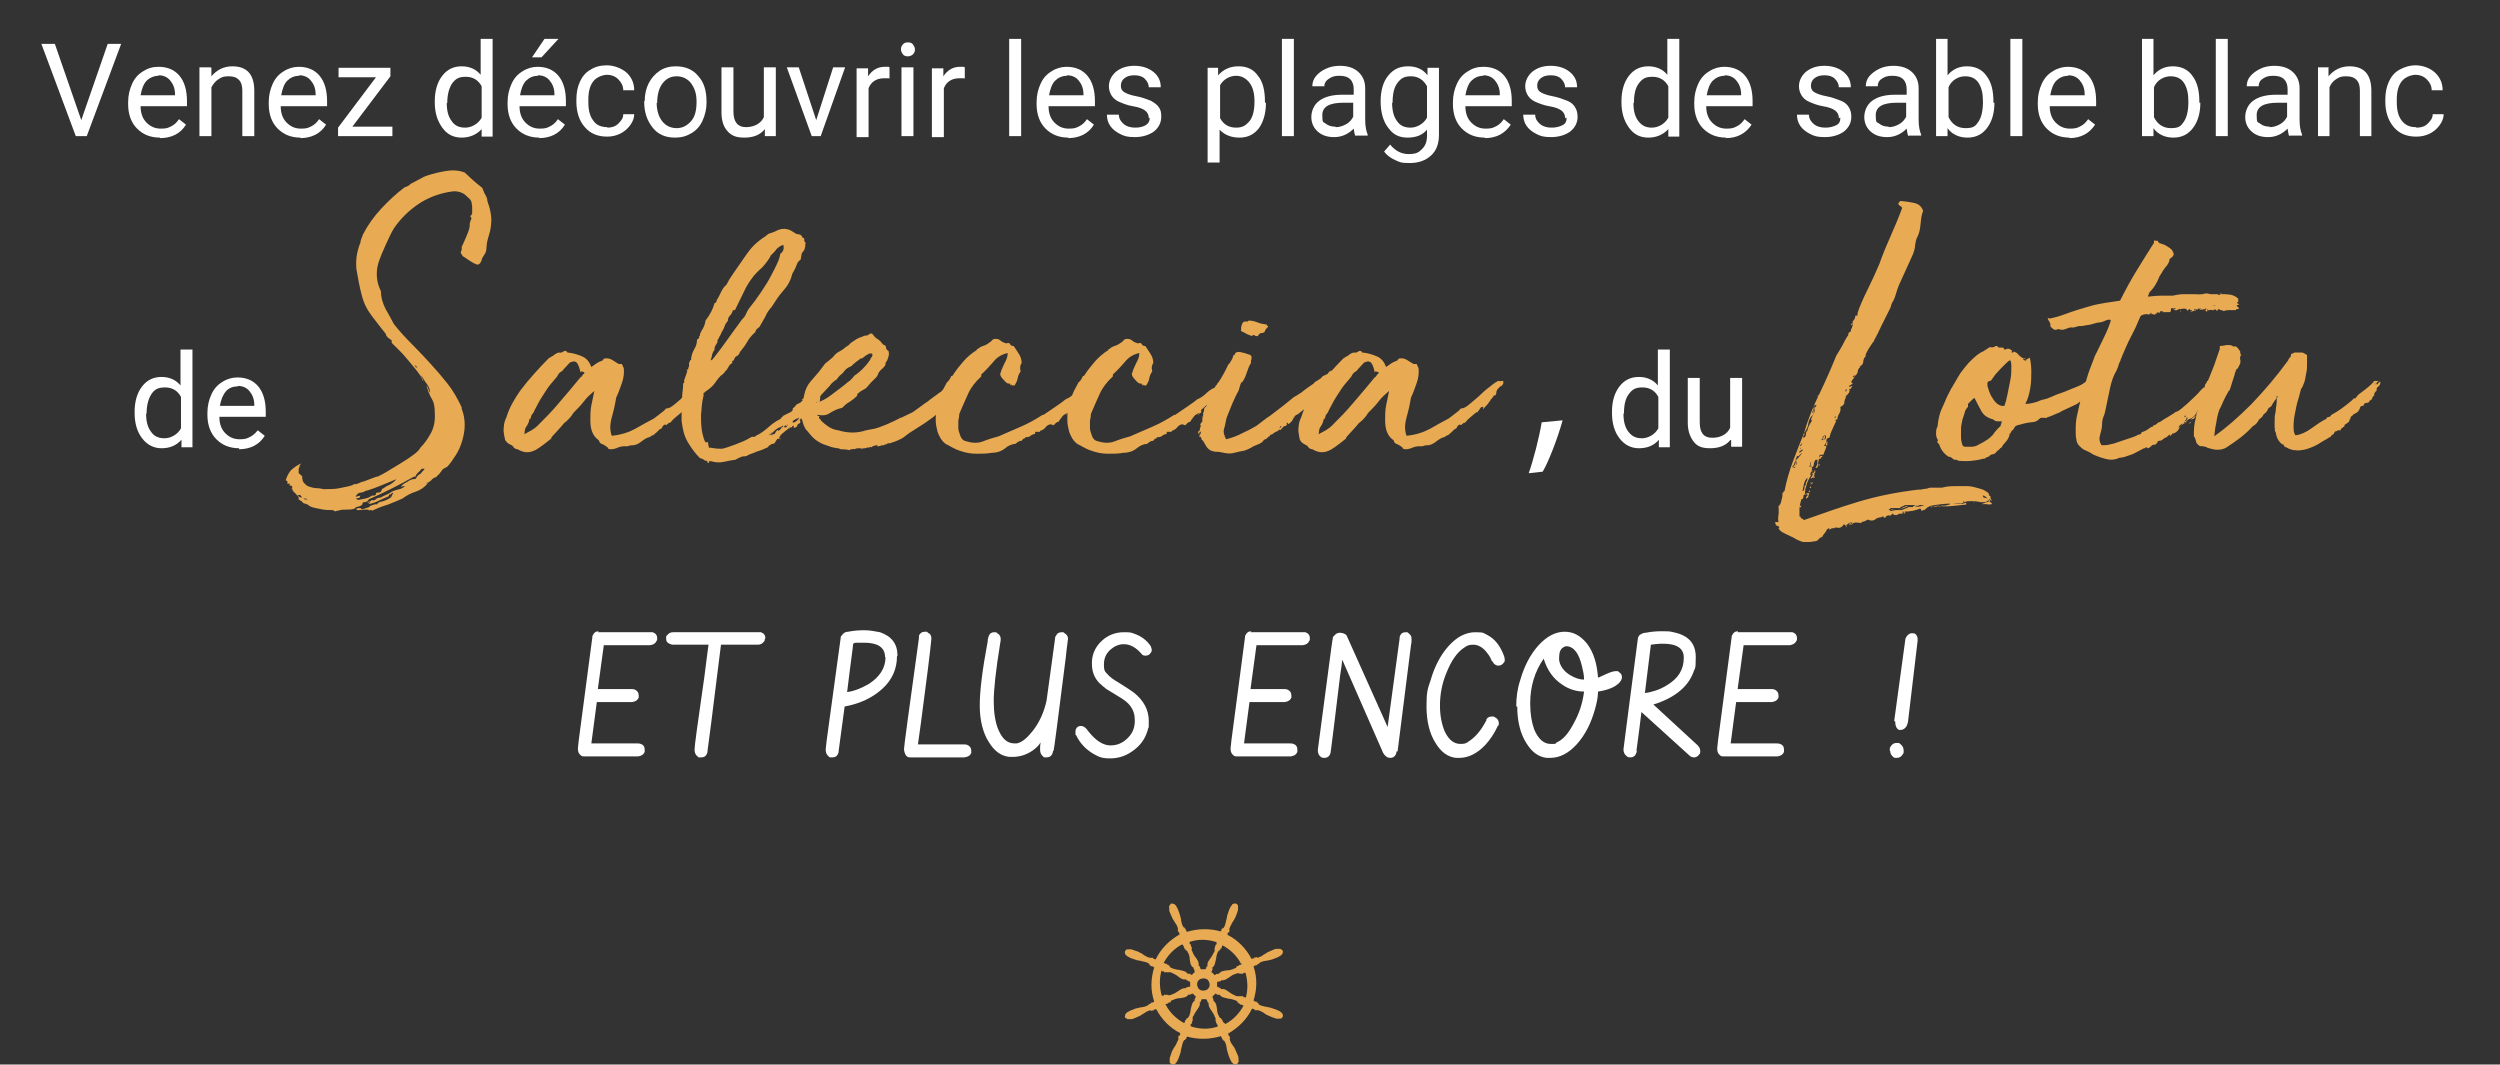 <?xml version="1.0" encoding="UTF-8"?>
<svg id="Calque_2" xmlns="http://www.w3.org/2000/svg" version="1.1" viewBox="0 0 501.4 213.5">
  <rect x="0" y="0" width="501.4" height="213.5" fill="#333333" stroke="none"/>
  <!-- Generator: Adobe Illustrator 29.5.0, SVG Export Plug-In . SVG Version: 2.1.0 Build 137)  -->
  <defs>
    <style>
      .st0 {
        fill: #fff;
      }

      .st1 {
        fill: #e8ab54;
      }
    </style>
  </defs>
  <g id="CONTENT">
    <g>
      <g>
        <path class="st0" d="M16.3,24.1l5.3-15.3h2.7l-6.9,18.5h-2.2l-6.9-18.5h2.7s5.3,15.3,5.3,15.3Z"/>
        <path class="st0" d="M32.1,27.6c-1.9,0-3.4-.6-4.6-1.8s-1.8-2.9-1.8-4.9v-.4c0-1.4.3-2.6.8-3.7s1.2-1.9,2.2-2.5c.9-.6,1.9-.9,3.1-.9,1.8,0,3.2.6,4.2,1.8s1.5,2.9,1.5,5.1v1h-9.3c0,1.4.4,2.5,1.2,3.3.8.8,1.7,1.2,2.9,1.2s1.5-.2,2.1-.5c.6-.3,1.1-.8,1.5-1.4l1.4,1.1c-1.1,1.8-2.9,2.7-5.2,2.7h0ZM31.8,15.2c-.9,0-1.8.4-2.4,1s-1,1.7-1.2,2.9h6.9v-.2c0-1.2-.4-2.1-1-2.8-.6-.7-1.4-1-2.3-1Z"/>
        <path class="st0" d="M42.4,13.6v1.7c1.1-1.3,2.5-2,4.2-2,2.9,0,4.4,1.6,4.4,4.9v9.1h-2.4v-9.1c0-1-.2-1.7-.7-2.2-.5-.5-1.1-.7-2.1-.7s-1.4.2-2,.6c-.6.4-1,.9-1.4,1.6v9.8h-2.4v-13.8h2.2,0Z"/>
        <path class="st0" d="M60.3,27.6c-1.9,0-3.4-.6-4.6-1.8s-1.8-2.9-1.8-4.9v-.4c0-1.4.3-2.6.8-3.7s1.2-1.9,2.2-2.5c.9-.6,2-.9,3-.9,1.8,0,3.2.6,4.2,1.8s1.5,2.9,1.5,5.1v1h-9.3c0,1.4.4,2.5,1.2,3.3.8.8,1.7,1.2,2.9,1.2s1.5-.2,2.1-.5c.6-.3,1.1-.8,1.5-1.4l1.4,1.1c-1.1,1.8-2.9,2.7-5.2,2.7h0ZM60,15.2c-1,0-1.8.4-2.4,1s-1,1.7-1.2,2.9h6.9v-.2c0-1.2-.4-2.1-1-2.8-.6-.7-1.4-1-2.3-1h0Z"/>
        <path class="st0" d="M70.6,25.4h8.1v1.9h-10.9v-1.7l7.6-10.1h-7.5v-1.9h10.4v1.7l-7.7,10.2h0Z"/>
        <path class="st0" d="M87.2,20.3c0-2.1.5-3.8,1.5-5.1,1-1.3,2.3-1.9,3.9-1.9s2.9.6,3.8,1.7v-7.2h2.4v19.6h-2.2v-1.5c-1,1.1-2.4,1.7-4,1.7s-2.9-.6-3.9-2-1.5-3-1.5-5.1v-.2h0ZM89.6,20.6c0,1.6.3,2.8,1,3.7.6.9,1.5,1.3,2.7,1.3s2.6-.7,3.3-2v-6.3c-.7-1.3-1.8-1.9-3.2-1.9s-2,.4-2.7,1.3c-.6.9-1,2.2-1,4h0Z"/>
        <path class="st0" d="M108.2,27.6c-1.9,0-3.4-.6-4.6-1.8s-1.8-2.9-1.8-4.9v-.4c0-1.4.3-2.6.8-3.7s1.2-1.9,2.2-2.5c.9-.6,2-.9,3-.9,1.8,0,3.2.6,4.2,1.8s1.5,2.9,1.5,5.1v1h-9.3c0,1.4.4,2.5,1.2,3.3.8.8,1.7,1.2,2.9,1.2s1.5-.2,2.1-.5c.6-.3,1.1-.8,1.5-1.4l1.4,1.1c-1.1,1.8-2.9,2.7-5.2,2.7h0ZM107.9,15.2c-1,0-1.8.4-2.4,1s-1,1.7-1.2,2.9h6.9v-.2c0-1.2-.4-2.1-1-2.8-.6-.7-1.4-1-2.3-1h0ZM109.1,7.8h2.9l-3.4,3.7h-1.9s2.5-3.7,2.5-3.7Z"/>
        <path class="st0" d="M121.8,25.6c.8,0,1.6-.2,2.2-.8s1-1.1,1-1.9h2.2c0,.8-.3,1.5-.8,2.2s-1.2,1.3-2,1.7c-.8.4-1.7.6-2.6.6-1.9,0-3.4-.6-4.5-1.9-1.1-1.2-1.7-3-1.7-5.1v-.4c0-1.3.2-2.5.7-3.6s1.2-1.9,2.1-2.4c.9-.6,2-.9,3.3-.9s2.8.5,3.9,1.4c1,.9,1.6,2.1,1.6,3.6h-2.2c0-.9-.4-1.6-1-2.2-.6-.6-1.4-.9-2.2-.9s-2.1.4-2.8,1.3c-.7.9-1,2.1-1,3.7v.5c0,1.6.3,2.8,1,3.7.6.9,1.6,1.3,2.8,1.3h0Z"/>
        <path class="st0" d="M129.3,20.3c0-1.4.3-2.6.8-3.6s1.3-1.9,2.2-2.5,2-.9,3.2-.9c1.9,0,3.4.6,4.5,1.9,1.2,1.3,1.7,3,1.7,5.2v.2c0,1.3-.3,2.5-.8,3.6-.5,1.1-1.2,1.9-2.2,2.5s-2,.9-3.3.9c-1.9,0-3.4-.6-4.5-2s-1.7-3-1.7-5.2v-.2h0ZM131.7,20.6c0,1.5.4,2.8,1.1,3.7s1.7,1.4,2.9,1.4,2.1-.5,2.9-1.4,1.1-2.2,1.1-3.9-.4-2.7-1.1-3.7c-.7-.9-1.7-1.4-2.9-1.4s-2.1.5-2.8,1.4c-.7.9-1.1,2.2-1.1,4h0Z"/>
        <path class="st0" d="M153.3,26c-.9,1.1-2.3,1.6-4,1.6s-2.6-.4-3.4-1.3-1.2-2.1-1.2-3.8v-9h2.4v8.9c0,2.1.9,3.1,2.5,3.1s3-.7,3.6-2v-10h2.4v13.8h-2.2v-1.4s0,0,0,0Z"/>
        <path class="st0" d="M163.7,24.1l3.4-10.6h2.4l-4.9,13.8h-1.8l-5-13.8h2.4l3.5,10.6h0Z"/>
        <path class="st0" d="M178.5,15.7c-.4,0-.7,0-1.2,0-1.5,0-2.6.7-3.1,2v9.8h-2.4v-13.8h2.3v1.6c.8-1.2,1.9-1.9,3.3-1.9s.8,0,1,.2v2.2h0Z"/>
        <path class="st0" d="M180.7,9.9c0-.4.1-.7.4-1,.2-.3.6-.4,1-.4s.8.1,1,.4c.2.3.4.6.4,1s-.1.7-.4,1c-.2.2-.6.4-1,.4s-.8-.1-1-.4c-.2-.2-.4-.6-.4-1ZM183.2,27.3h-2.4v-13.8h2.4v13.8Z"/>
        <path class="st0" d="M193.6,15.7c-.4,0-.7,0-1.2,0-1.5,0-2.6.7-3.1,2v9.8h-2.4v-13.8h2.3v1.6c.8-1.2,1.9-1.9,3.3-1.9s.8,0,1,.2v2.2h0Z"/>
        <path class="st0" d="M204.8,27.3h-2.4V7.8h2.4v19.6h0Z"/>
        <path class="st0" d="M214.3,27.6c-1.9,0-3.4-.6-4.6-1.8s-1.8-2.9-1.8-4.9v-.4c0-1.4.3-2.6.8-3.7s1.2-1.9,2.2-2.5c.9-.6,2-.9,3-.9,1.8,0,3.2.6,4.2,1.8s1.5,2.9,1.5,5.1v1h-9.3c0,1.4.4,2.5,1.2,3.3.8.8,1.7,1.2,2.9,1.2s1.5-.2,2.1-.5c.6-.3,1.1-.8,1.5-1.4l1.4,1.1c-1.1,1.8-2.9,2.7-5.2,2.7h0ZM214,15.2c-1,0-1.8.4-2.4,1s-1,1.7-1.2,2.9h6.9v-.2c0-1.2-.4-2.1-1-2.8-.6-.7-1.4-1-2.3-1h0Z"/>
        <path class="st0" d="M230.4,23.7c0-.6-.2-1.1-.7-1.5s-1.3-.7-2.5-.9-2.1-.6-2.8-.9-1.2-.8-1.5-1.3c-.3-.5-.5-1.1-.5-1.8,0-1.1.5-2.1,1.4-2.9,1-.8,2.2-1.2,3.7-1.2s2.8.4,3.8,1.2,1.5,1.8,1.5,3.1h-2.4c0-.6-.3-1.2-.8-1.7s-1.2-.7-2.1-.7-1.5.2-2,.6-.7.9-.7,1.5.2,1,.7,1.3,1.3.6,2.4.8,2.1.6,2.9.9c.7.4,1.3.8,1.6,1.3.4.5.5,1.1.5,1.9,0,1.2-.5,2.2-1.5,3-1,.7-2.3,1.1-3.8,1.1s-2.1-.2-2.9-.6-1.5-.9-2-1.6c-.5-.7-.7-1.5-.7-2.3h2.4c0,.8.4,1.4,1,1.9.6.5,1.4.7,2.3.7s1.6-.2,2.1-.5.8-.8.8-1.5h0Z"/>
        <path class="st0" d="M253.9,20.6c0,2.1-.5,3.8-1.4,5.1-1,1.3-2.3,1.9-3.9,1.9s-3-.5-4-1.6v6.6h-2.4V13.6h2.1v1.5c1.1-1.2,2.4-1.8,4.1-1.8s3,.6,3.9,1.9c1,1.2,1.4,3,1.4,5.2v.2h0ZM251.6,20.3c0-1.5-.3-2.8-1-3.7s-1.6-1.4-2.7-1.4-2.5.6-3.2,1.9v6.6c.7,1.3,1.8,1.9,3.2,1.9s2-.5,2.7-1.3c.7-.9,1-2.2,1-4h0Z"/>
        <path class="st0" d="M259.5,27.3h-2.4V7.8h2.4v19.6h0Z"/>
        <path class="st0" d="M271.8,27.3c-.1-.3-.2-.8-.3-1.5-1.1,1.1-2.4,1.7-3.9,1.7s-2.5-.4-3.3-1.1-1.3-1.7-1.3-2.9.5-2.5,1.6-3.3c1.1-.8,2.6-1.2,4.6-1.2h2.3v-1.1c0-.8-.2-1.5-.7-2s-1.2-.7-2.2-.7-1.5.2-2.1.6c-.6.4-.9.9-.9,1.5h-2.4c0-.7.2-1.4.7-2,.5-.6,1.1-1.1,2-1.5.8-.4,1.8-.6,2.8-.6,1.6,0,2.8.4,3.7,1.2.9.8,1.4,1.9,1.4,3.3v6.3c0,1.3.2,2.3.5,3v.2h-2.5ZM267.9,25.5c.7,0,1.4-.2,2.1-.6s1.1-.9,1.4-1.5v-2.8h-1.9c-2.9,0-4.3.8-4.3,2.5s.2,1.3.7,1.7,1.1.6,1.9.6h0Z"/>
        <path class="st0" d="M276.9,20.3c0-2.1.5-3.9,1.5-5.1,1-1.3,2.3-1.9,4-1.9s3,.6,3.9,1.8v-1.5h2.3v13.4c0,1.8-.5,3.2-1.6,4.2-1.1,1-2.5,1.5-4.3,1.5s-2-.2-2.9-.6-1.7-1-2.2-1.7l1.2-1.4c1,1.2,2.2,1.9,3.7,1.9s2-.3,2.7-1,1-1.5,1-2.7v-1.2c-.9,1.1-2.2,1.6-3.9,1.6s-2.9-.6-3.9-2c-1-1.3-1.5-3.1-1.5-5.3h0ZM279.2,20.6c0,1.5.3,2.8,1,3.7.6.9,1.5,1.3,2.7,1.3s2.6-.7,3.3-2v-6.3c-.7-1.3-1.8-2-3.2-2s-2,.4-2.7,1.3-1,2.2-1,4h0Z"/>
        <path class="st0" d="M297.8,27.6c-1.9,0-3.4-.6-4.6-1.8s-1.8-2.9-1.8-4.9v-.4c0-1.4.3-2.6.8-3.7s1.2-1.9,2.2-2.5c.9-.6,1.9-.9,3.1-.9,1.8,0,3.2.6,4.2,1.8s1.5,2.9,1.5,5.1v1h-9.3c0,1.4.4,2.5,1.2,3.3.8.8,1.7,1.2,2.9,1.2s1.5-.2,2.1-.5c.6-.3,1.1-.8,1.5-1.4l1.4,1.1c-1.2,1.8-2.9,2.7-5.2,2.7h0ZM297.5,15.2c-1,0-1.8.4-2.4,1s-1,1.7-1.2,2.9h6.9v-.2c0-1.2-.4-2.1-1-2.8-.6-.7-1.4-1-2.3-1Z"/>
        <path class="st0" d="M313.9,23.7c0-.6-.2-1.1-.7-1.5s-1.3-.7-2.5-.9-2.1-.6-2.8-.9-1.2-.8-1.5-1.3c-.3-.5-.5-1.1-.5-1.8,0-1.1.5-2.1,1.4-2.9,1-.8,2.2-1.2,3.7-1.2s2.8.4,3.8,1.2,1.5,1.8,1.5,3.1h-2.4c0-.6-.3-1.2-.8-1.7s-1.2-.7-2.1-.7-1.5.2-2,.6-.7.9-.7,1.5.2,1,.7,1.3,1.3.6,2.4.8,2.1.6,2.9.9,1.3.8,1.6,1.3c.3.5.5,1.1.5,1.9,0,1.2-.5,2.2-1.5,3-1,.7-2.3,1.1-3.8,1.1s-2.1-.2-2.9-.6-1.5-.9-2-1.6c-.5-.7-.7-1.5-.7-2.3h2.4c0,.8.4,1.4,1,1.9s1.4.7,2.3.7,1.6-.2,2.2-.5.8-.8.8-1.5h0Z"/>
        <path class="st0" d="M325.2,20.3c0-2.1.5-3.8,1.5-5.1,1-1.3,2.3-1.9,3.9-1.9s2.9.6,3.8,1.7v-7.2h2.4v19.6h-2.2v-1.5c-1,1.1-2.4,1.7-4,1.7s-2.9-.6-3.9-2-1.5-3-1.5-5.1v-.2h0ZM327.6,20.6c0,1.6.3,2.8,1,3.7.7.9,1.5,1.3,2.7,1.3s2.6-.7,3.3-2v-6.3c-.7-1.3-1.8-1.9-3.2-1.9s-2,.4-2.7,1.3-1,2.2-1,4h0Z"/>
        <path class="st0" d="M346.2,27.6c-1.9,0-3.4-.6-4.6-1.8s-1.8-2.9-1.8-4.9v-.4c0-1.4.3-2.6.8-3.7s1.2-1.9,2.2-2.5c.9-.6,2-.9,3-.9,1.8,0,3.2.6,4.2,1.8s1.5,2.9,1.5,5.1v1h-9.3c0,1.4.4,2.5,1.2,3.3.8.8,1.7,1.2,2.9,1.2s1.5-.2,2.1-.5c.6-.3,1.1-.8,1.5-1.4l1.4,1.1c-1.2,1.8-2.9,2.7-5.2,2.7h0ZM345.9,15.2c-1,0-1.8.4-2.4,1s-1,1.7-1.2,2.9h6.9v-.2c0-1.2-.4-2.1-1-2.8-.6-.7-1.4-1-2.3-1Z"/>
        <path class="st0" d="M368.8,23.7c0-.6-.2-1.1-.7-1.5s-1.3-.7-2.5-.9-2.1-.6-2.8-.9-1.2-.8-1.5-1.3c-.3-.5-.5-1.1-.5-1.8,0-1.1.5-2.1,1.4-2.9,1-.8,2.2-1.2,3.7-1.2s2.8.4,3.8,1.2,1.5,1.8,1.5,3.1h-2.4c0-.6-.3-1.2-.8-1.7s-1.2-.7-2.1-.7-1.5.2-2,.6-.7.9-.7,1.5.2,1,.7,1.3,1.3.6,2.4.8,2.1.6,2.9.9,1.3.8,1.6,1.3c.3.5.5,1.1.5,1.9,0,1.2-.5,2.2-1.5,3-1,.7-2.3,1.1-3.8,1.1s-2.1-.2-2.9-.6-1.5-.9-2-1.6c-.5-.7-.7-1.5-.7-2.3h2.4c0,.8.4,1.4,1,1.9s1.4.7,2.3.7,1.6-.2,2.2-.5.8-.8.8-1.5h0Z"/>
        <path class="st0" d="M382.7,27.3c-.1-.3-.2-.8-.3-1.5-1.1,1.1-2.4,1.7-3.9,1.7s-2.5-.4-3.3-1.1-1.3-1.7-1.3-2.9.5-2.5,1.6-3.3,2.6-1.2,4.6-1.2h2.3v-1.1c0-.8-.2-1.5-.7-2s-1.2-.7-2.2-.7-1.5.2-2.1.6c-.6.4-.8.9-.8,1.5h-2.4c0-.7.2-1.4.7-2,.5-.6,1.2-1.1,2-1.5.8-.4,1.8-.6,2.8-.6,1.6,0,2.8.4,3.7,1.2.9.8,1.4,1.9,1.4,3.3v6.3c0,1.3.2,2.3.5,3v.2h-2.5ZM378.8,25.5c.7,0,1.4-.2,2.1-.6s1.1-.9,1.4-1.5v-2.8h-1.8c-2.9,0-4.3.8-4.3,2.5s.2,1.3.7,1.7,1.1.6,1.9.6h0Z"/>
        <path class="st0" d="M400,20.6c0,2.1-.5,3.8-1.5,5.1-1,1.3-2.3,1.9-3.9,1.9s-3.1-.6-4-1.9v1.6h-2.3V7.8h2.3v7.3c1-1.2,2.3-1.8,3.9-1.8s3,.6,3.9,1.9c1,1.3,1.4,3,1.4,5.2v.2h0ZM397.7,20.3c0-1.6-.3-2.8-.9-3.7s-1.5-1.3-2.7-1.3-2.7.7-3.3,2.2v6c.7,1.4,1.8,2.2,3.4,2.2s2-.4,2.6-1.3c.6-.9.9-2.2.9-4h0Z"/>
        <path class="st0" d="M405.6,27.3h-2.4V7.8h2.4v19.6h0Z"/>
        <path class="st0" d="M415.1,27.6c-1.9,0-3.4-.6-4.6-1.8s-1.8-2.9-1.8-4.9v-.4c0-1.4.3-2.6.8-3.7s1.2-1.9,2.2-2.5c.9-.6,2-.9,3-.9,1.8,0,3.2.6,4.2,1.8s1.5,2.9,1.5,5.1v1h-9.3c0,1.4.4,2.5,1.2,3.3.8.8,1.7,1.2,2.9,1.2s1.5-.2,2.1-.5c.6-.3,1.1-.8,1.5-1.4l1.4,1.1c-1.2,1.8-2.9,2.7-5.2,2.7h0ZM414.8,15.2c-1,0-1.8.4-2.4,1s-1,1.7-1.2,2.9h6.9v-.2c0-1.2-.4-2.1-1-2.8-.6-.7-1.4-1-2.3-1Z"/>
        <path class="st0" d="M441.3,20.6c0,2.1-.5,3.8-1.5,5.1-1,1.3-2.3,1.9-3.9,1.9s-3.1-.6-4-1.9v1.6h-2.3V7.8h2.3v7.3c1-1.2,2.3-1.8,3.9-1.8s3,.6,3.9,1.9c1,1.3,1.4,3,1.4,5.2v.2h0ZM438.9,20.3c0-1.6-.3-2.8-.9-3.7s-1.5-1.3-2.7-1.3-2.7.7-3.3,2.2v6c.7,1.4,1.8,2.2,3.4,2.2s2-.4,2.6-1.3c.6-.9.9-2.2.9-4h0Z"/>
        <path class="st0" d="M446.8,27.3h-2.4V7.8h2.4v19.6h0Z"/>
        <path class="st0" d="M459.1,27.3c-.1-.3-.2-.8-.3-1.5-1.1,1.1-2.4,1.7-3.9,1.7s-2.5-.4-3.3-1.1-1.3-1.7-1.3-2.9.5-2.5,1.6-3.3,2.6-1.2,4.6-1.2h2.3v-1.1c0-.8-.2-1.5-.7-2s-1.2-.7-2.2-.7-1.5.2-2.1.6c-.6.4-.8.9-.8,1.5h-2.4c0-.7.2-1.4.7-2,.5-.6,1.2-1.1,2-1.5.8-.4,1.8-.6,2.8-.6,1.6,0,2.8.4,3.7,1.2.9.8,1.4,1.9,1.4,3.3v6.3c0,1.3.2,2.3.5,3v.2h-2.5ZM455.2,25.5c.7,0,1.4-.2,2.1-.6s1.1-.9,1.4-1.5v-2.8h-1.8c-2.9,0-4.3.8-4.3,2.5s.2,1.3.7,1.7,1.1.6,1.9.6h0Z"/>
        <path class="st0" d="M467,13.6v1.7c1.1-1.3,2.5-2,4.2-2,2.9,0,4.4,1.6,4.4,4.9v9.1h-2.3v-9.1c0-1-.2-1.7-.7-2.2-.5-.5-1.1-.7-2.1-.7s-1.4.2-2,.6-1,.9-1.3,1.6v9.8h-2.3v-13.8h2.2,0Z"/>
        <path class="st0" d="M484.7,25.6c.8,0,1.6-.2,2.2-.8s1-1.1,1-1.9h2.2c0,.8-.3,1.5-.8,2.2s-1.2,1.3-2,1.7c-.8.4-1.7.6-2.7.6-1.9,0-3.4-.6-4.5-1.9s-1.7-3-1.7-5.1v-.4c0-1.3.2-2.5.7-3.6s1.2-1.9,2.1-2.4,2-.9,3.3-.9,2.8.5,3.8,1.4c1,.9,1.6,2.1,1.6,3.6h-2.2c0-.9-.4-1.6-1-2.2-.6-.6-1.4-.9-2.2-.9s-2.1.4-2.8,1.3c-.7.9-1,2.1-1,3.7v.5c0,1.6.3,2.8,1,3.7.7.9,1.6,1.3,2.8,1.3h0Z"/>
      </g>
      <g>
        <path class="st0" d="M27,82.6c0-2.1.5-3.8,1.5-5.1s2.3-1.9,3.9-1.9,2.9.6,3.8,1.7v-7.2h2.4v19.6h-2.2v-1.5c-1.1,1.2-2.4,1.7-4,1.7s-2.9-.7-3.9-2-1.5-3-1.5-5.1v-.2h0ZM29.3,82.9c0,1.6.3,2.8,1,3.7.6.9,1.5,1.3,2.7,1.3s2.6-.7,3.3-2v-6.3c-.7-1.3-1.8-1.9-3.2-1.9s-2.1.4-2.7,1.3-1,2.2-1,4h0Z"/>
        <path class="st0" d="M48,89.9c-1.9,0-3.4-.6-4.6-1.8s-1.8-2.9-1.8-4.9v-.4c0-1.4.3-2.6.8-3.7.5-1.1,1.2-1.9,2.2-2.5.9-.6,2-.9,3-.9,1.8,0,3.2.6,4.2,1.8s1.5,2.9,1.5,5.1v1h-9.3c0,1.4.4,2.5,1.2,3.3.8.8,1.7,1.2,2.9,1.2s1.5-.2,2.1-.5c.6-.3,1.1-.8,1.5-1.3l1.4,1.1c-1.1,1.8-2.9,2.7-5.2,2.7h0ZM47.7,77.5c-1,0-1.8.3-2.4,1s-1,1.7-1.2,2.9h6.9v-.2c0-1.2-.4-2.1-1-2.8-.6-.7-1.4-1-2.3-1h0Z"/>
      </g>
      <g>
        <path class="st1" d="M59.9,99.7c-.2-.3-.5-.5-.7-.8-.3-.2-.5-.5-.6-.8,0-.2,0-.3,0-.5,0-.2-.2-.2-.5-.2,0-.1,0-.2,0-.2s0-.1,0-.2c-.1,0-.2,0-.3,0-.1,0-.2,0-.2,0,.1-.3.1-.4,0-.5s-.2-.1-.3-.2c.3-.9.7-1.7,1.3-2.2s1.3-1,2-1.2c-.3.1-.4.3-.5.5,0,.2-.1.4-.2.6,0,.1,0,.2,0,.4v.5l.7.6c0,.6.1,1.1.4,1.4.3.3.6.6,1,.7s.9.3,1.4.3c.5,0,1,.1,1.5.2h.2c1.1,0,2.1,0,3-.2.9-.2,1.7-.3,2.6-.6.1-.1.2-.2.4-.2s.3,0,.4,0c.2-.1.4-.2.5-.2.1,0,.2-.1.4-.2.5-.1,1-.3,1.5-.5.5-.2,1.1-.4,1.6-.6.3,0,.5-.1.6-.2.9-.4,1.8-1,2.8-1.6,1-.6,2-1.2,2.9-1.8.4-.3.9-.6,1.4-1,.5-.4.9-.8,1.1-1.2.8-.8,1.5-1.8,2.1-2.9.6-1.1.9-2.4.8-4,0-1.1-.1-2.1-.6-2.9s-.8-1.8-1.1-2.7c.2.2.3.4.4.7s.2.5.4.8c-.1-.7-.3-1.3-.7-1.8s-.7-1.1-1.1-1.7c0,.2,0,.3.2.6.1.2.2.4.2.6-.1-.2-.2-.3-.3-.6-.1-.2-.2-.4-.3-.6-.6-.8-1.2-1.6-1.9-2.4s-1.3-1.6-2-2.3l-1.8-1.8c-.1-.3-.1-.4,0-.5-.3-.2-.5-.4-.8-.6-.2-.2-.4-.4-.4-.7-.9-1.1-1.8-2.3-2.8-3.6-1-1.3-1.7-2.7-2.1-4.4-.4-1.5-.7-3.2-1-4.9-.2-1.7,0-3.5.8-5.5,0-.3.1-.5.2-.8.1-.2.2-.5.3-.8,1-1.9,2.2-3.6,3.7-5.2,1.5-1.6,3-3,4.6-4.2.3-.1.5-.2.7-.3s.4-.2.5-.4c.6-.3,1.1-.6,1.7-.9.5-.3,1.1-.6,1.7-.8,1.2-.4,2.5-.7,3.7-.9,1.2-.2,2.5-.2,3.8.3l1.4,1.3c.3.3.6.5.9.8.3.2.6.5,1,.8.2.1.3.3.4.6s.2.6.4.9c.2.3.3.6.4.9,0,.3.1.6.2.9.3.8.5,1.7.6,2.6.1.9,0,1.8-.2,2.9-.3,1-.5,1.8-.6,2.2s-.1,1.1-.2,1.8c-.1.4-.3.7-.5,1-.2.3-.4.6-.4.9-.3.7-.6,1-1.1.8-.5-.2-1-.5-1.6-.9-.4-.3-.7-.5-.9-.6-.2-.1-.4-.4-.6-.8,0-.2.1-.4.2-.6,0-.2,0-.4,0-.6.3-.6.6-1.3.9-2s.6-1.4.7-2.1c0-.2,0-.4,0-.5s0-.2.1-.3c0-.1,0-.3.2-.6.1-.3,0-.5-.2-.6,0-.1.1-.2.2-.2,0,0,.1-.2.2-.4,0-.3,0-.6,0-1s0-.6-.1-1c0-.4-.2-.7-.5-1-.4-.3-.6-.6-.9-.8-.4-.3-.9-.5-1.5-.6-.6-.1-1.1,0-1.7.1-2.2.4-4.3,1.2-6.2,2.5-1.9,1.3-3.5,2.9-4.8,4.8-.5.8-1,1.9-1.6,3.2s-1.1,2.5-1.5,3.7c-.3,1-.4,2-.3,3,.1,1,.4,1.9.8,2.7,0,1.3.4,2.5.9,3.5.6,1,1.1,2,1.7,3.1,1.1,1.4,2.3,2.7,3.6,4,1.3,1.3,2.5,2.6,3.7,3.9,1.2,1.3,2.4,2.7,3.5,4.1,1.1,1.4,2,3,2.8,4.7v.3c.4,1,.6,2.1.6,3.2,0,1.1-.2,2.2-.5,3.2-.3,1-.7,2-1.3,2.9s-1.1,1.7-1.7,2.3l-.9.5c-.2.3-.4.6-.6.8-.1.2-.2.3-.4.4-.1.1-.2.2-.2.3-.5.2-.9.4-1.1.7-.3.3-.6.5-1.1.6.1.1.2.1.2,0s.1-.1.2,0c-.6.8-1.5,1.4-2.4,1.7-1,.3-1.9.8-2.7,1.4-.9.4-1.9.8-2.9,1.2-1,.3-2.1.7-3.1,1.2-.3-.2-.5-.1-.7,0,0-.2-.2-.2-.4-.2s-.4,0-.6,0c-.2,0-.5,0-.8.1-.3,0-.5,0-.7,0v-.2c0-.1.2-.2.5-.2.3,0,.4,0,.5.2.4,0,.7-.1.9-.2.2,0,.5-.2.7-.2,0-.2.2-.3.6-.4s.6-.2.6-.3c0,0,0,0,0,0s0,0,0,0h0c.1,0,.1,0,0,0,0,0,0,0,0,0s.1,0,0,0,0,0,0,.2c.2-.1.3-.1.3,0,.1-.3.4-.5.9-.6.5-.1,1-.3,1.5-.6.3-.1.5-.3.6-.6s.2-.4.3-.6c-.1,0-.2,0-.4.2s-.3.2-.5.2c0,.1,0,.2,0,.1s0,0,0,.2c-.7.3-1.4.6-2,.9s-1.4.6-2.1.7c0,0,.1-.2.4-.3-.3-.1-.4-.1-.4,0s0,0-.2,0c0-.1.2-.2.4-.2.2,0,.3-.2.4-.3.4.1.7,0,.9-.2.2-.2.5-.3.9-.3.4-.2.7-.4,1-.5.3-.1.6-.3,1-.5.3-.3.8-.4,1.4-.6.6-.1,1.1-.3,1.5-.7-.1,0-.2,0-.4,0s-.3.2-.4.2c.1-.3.4-.6.8-.8.4-.2.7-.4,1-.6.3-.1.5-.2.6-.2s.3,0,.6-.1c.2-.5.6-.9,1-1,.1-.2.2-.4.4-.5.1-.1.2-.3.4-.5-.1,0-.2,0-.3,0s-.2,0-.3,0c-.3.3-.5.6-.8.8-.2.2-.4.5-.5.8h-.3c-1.4.8-2.9,1.6-4.3,2.3s-3,1.5-4.7,2.2l-.3.4c-.2.1-.3.2-.5.2s-.4,0-.5.2c0,.1,0,.2,0,.2s.1,0,0,0c-.2.3-.5.4-.8.5-.4,0-.6.2-.8.4-.5.2-1,.2-1.6.2s-1.1,0-1.6.2c-.1,0-.3,0-.5.1-.2.1-.4,0-.6-.2-.7,0-1.6,0-2.5-.2s-1.7-.3-2.2-.6c-.3-.3-.6-.4-.9-.5-.3,0-.5-.2-.7-.5-.2,0-.3-.1-.3-.2,0,0-.2-.1-.3-.1h0ZM58.3,97.9c.1,0,.2,0,.2.2l-.2-.2ZM60.5,99.7c0-.2-.2-.3-.3-.4s-.3,0-.5,0c.2.3.5.5.8.5h0ZM61.8,100.5c0-.2-.1-.2-.2-.3,0,0-.1,0-.2-.2-.1,0-.2,0-.4,0-.1,0-.2,0-.2,0,.2.1.4.2.6.2.2,0,.3.1.4.2h0ZM76.6,98.2c0-.2.1-.2.2-.2.4-.3.9-.6,1.4-.8.5-.3,1-.7,1.3-1.1-1,.4-1.9.8-2.9,1.2-1,.4-2,.8-3,1.1h-.2c-.3.2-.7.4-1.1.4s-.7.3-1,.8c.2,0,.3,0,.5-.1.2,0,.3,0,.4-.1.1,0,.1,0,0,.1,0,0,0,0,0,.2-.1.1-.2.2-.4.2s-.3,0-.4.2c.3,0,.4,0,.3.2.5-.1,1-.2,1.5-.3s1-.3,1.4-.6c.1,0,.2,0,.4,0s.3-.2.4-.2c0-.3,0-.4.3-.4.3,0,.5,0,.7-.2h0ZM83.7,73.8c0-.2-.2-.4-.6-.6.1.1.2.2.2.3s.2.2.3.2Z"/>
        <path class="st1" d="M138.1,81.6c-.3,0-.5,0-.7.4-.2.3-.4.6-.6.8,0,0,0-.1,0-.2-.4.3-.8.7-1.2,1s-.8.7-1.2,1.2h-.2c-.1,0-.2.2-.4.3-.1.2-.3.2-.4,0-.3.2-.5.3-.6.6s-.3.3-.5.4c-.3.3-.5.5-.6.6s-.4.3-.7.6c0,0,0,0-.2,0-.2.2-.5.4-1,.5-.6.3-1.1.7-1.5,1-.5.3-.9.5-1.4.5-.5,0-.8.1-1,.2-.2,0-.5,0-.7,0-.4,0-1,.1-1.6.4-.6.2-1.2.3-1.6.1-.1-.3-.3-.4-.6-.6-.3-.2-.5-.3-.8-.4-.2-.1-.4-.3-.5-.7-.6-.4-1-.9-1.3-1.6-.3-.7-.4-1.5-.4-2.5s0-1.9.2-2.9.4-2,.6-2.9c-.7.6-1.5,1.3-2.1,2.1s-1.4,1.6-2.1,2.3c-.3.5-.6.9-.9,1.2-.3.3-.6.6-1,.9-.9,1.1-1.8,2-2.5,2.8,0,0,0,0,0,.1s0,0-.1.2c-.4.3-.9.7-1.4,1.1s-1.1.8-1.6,1.1c-.6.3-1.1.5-1.8.5-.6,0-1.2-.2-1.9-.6-.4,0-.6-.2-.8-.4-.1-.2-.3-.4-.6-.5-.6-.3-.9-.6-1.1-1-.1-.4-.2-.9-.3-1.7,0-.4,0-.8.1-1.4s.3-1.1.5-1.5c.3-1,.7-1.9,1.2-2.8.5-.9,1-1.7,1.5-2.4.9-1.2,1.8-2.3,2.8-3.4.9-1,1.9-2.1,2.9-3.1.3-.2.6-.4,1-.6.3-.3.7-.5,1.1-.6.3.1.6,0,.9-.2s.6-.2.8.2c1.1.1,2.1.4,3,.8s1.4,1.1,1.8,2.1c.4-.3.7-.5,1-.7.3-.2.7-.4,1-.5.2,0,.3-.2.4-.3.1-.2.2-.2.3-.2.5-.1,1,0,1.5.3s.9.6,1.3.8c0,0,.1,0,.2,0,0,0,.2,0,.4,0,.1.2.2.3.2.4s.1.2.2.4c.1,1,0,2-.4,3.1-.4,1.1-.7,2-1.1,2.8-.2,1.2-.5,2.6-.9,4s-.4,2.7,0,3.7c1.9-.2,3.4-.7,4.7-1.4,1.2-.7,2.5-1.4,3.8-2.1.5-.4.9-.7,1.3-1,.4-.3.8-.6,1.1-1,0,0,.1,0,.2,0h0c.3,0,.8-.2,1.6-.9.8-.7,1.6-1.3,2.4-2.1s1.6-1.3,2.3-1.9c.7-.5,1.1-.7,1.2-.6.1.1.2.1.4,0s.3,0,.4,0c0,.1,0,.2,0,.2,0,0,0,.1,0,.2v-.2s0,0,0,.2-.1.3-.2.4c0,.1-.1.2-.2.3,0,0,0,0,0-.2l-.4.4-.4.4c-.1.3-.2.4-.2.6s0,.3-.2.6c-.2,0-.3,0-.3,0-.1.3-.2.4-.4.6s-.3.3-.4.6c-.1,0-.2.1-.3.4l-1.1,1.2h0ZM116.4,74.7c-.1-.7-.3-1.3-.6-1.8s-.8-.5-1.5-.2l-1.3,1.4c-.1.2-.2.3-.4.4s-.3.2-.4.3-.2.2-.3.4c-.1.2-.2.4-.4.6l-1.1,1.3c-.6.7-1.1,1.6-1.7,2.5s-1,1.8-1.5,2.7c-.1.3-.2.5-.4.7s-.3.5-.4,1c-.1,0-.2,0-.2,0s0,0,0,0c-.1.6-.3,1.1-.6,1.5-.3.4-.4.9-.4,1.6.4-.3.9-.5,1.4-.8.5-.3.9-.6,1.2-.9,1.5-1.5,3-3,4.4-4.7,1.4-1.6,2.8-3.3,4.2-5,.2-.1.3-.2.4-.4s.2-.3.4-.4v-.2c-.1-.1-.4-.2-.7-.2h0Z"/>
        <path class="st1" d="M156.7,88c-.1,0-.2,0-.3,0-.1,0-.2,0-.2,0,0,0-.1,0-.3,0-.2.3-.3.5-.5.8-.2.2-.4.3-.6.2-.1.1-.2.2-.4.3-.1,0-.3.2-.4.4,0,0,0,0,0,0-.2.1-.5.2-.9.4s-.9.3-1.4.5c-.5.2-.9.4-1.3.5-.4.2-.6.3-.8.4-.3,0-.7,0-1.1.2s-.7.3-1,.5c-.6.1-1.4.2-2.2.4s-1.7.2-2.7-.1c-.3,0-.4,0-.4,0s0,0,0,.1,0,.1,0,.2-.1,0-.3,0c0-.2,0-.3-.2-.4-.1,0-.2,0-.3,0-.1-.1-.2-.2-.4-.3-.1,0-.3-.2-.6-.2-1-1-1.8-2.1-2.5-3.3s-1-2.6-1.2-4.2c0-.2,0-.3,0-.5,0-.2,0-.3,0-.4v-3.5c0-.1,0-.2.1-.3s0-.2,0-.3l.2-1.8c0-.2,0-.3,0-.4s0-.2,0-.3h0c.1,0,.2-.1.2-.2.1-.1.1-.2,0-.2,0,0,0-.1,0-.2l.5-1.4c0-.1,0-.2.1-.3s0-.2-.1-.4c0-.1.2-.1.3,0,0-.3.1-.5.2-.8,0-.3,0-.5,0-.7h0c.1-.1.2-.2.2-.3s0-.2.2-.2c0-.8.3-1.5.6-2.1.4-.6.6-1.3.6-2,.4-.2.5-.4.4-.7.1,0,.2,0,.2-.3s0-.3.2-.4v-.2c.5-.7.8-1.4.9-2.2.9-1.2,1.5-2.3,1.8-3.5.2,0,.3-.2.4-.3,0-.1,0-.3.1-.4.3-.4.5-.9.8-1.5.3-.6.6-1.1,1.1-1.5.2-.4.4-.7.6-1.1.3-.4.5-.8.8-1.2.9-1.3,1.8-2.6,2.7-3.9.9-1.3,2.1-2.5,3.7-3.5.3-.3.6-.5.9-.6s.7-.2,1.1-.4c1.2-.7,2.5-.7,3.7.2.3.2.6.4,1,.4.4,0,.6.3.8.7.2,0,.3.1.3.2s0,.2,0,.4c0,.1.1.2.2.3s.1.2,0,.4c0,.1,0,.2,0,.3,0,.1,0,.3-.1.5,0,.3-.3.6-.6,1l-.2,1.2-.6.6c-.2.4-.3.8-.5,1.2-.2.4-.4.8-.6,1.1-.3,1.3-.9,2.4-1.8,3.4-.9,1-1.6,2.1-2.3,3.2-.5.6-1,1.2-1.3,2-.4.7-.8,1.4-1.2,2.1-.2.1-.3.2-.5.4s-.3.4-.3.6c-.7.6-1.2,1.2-1.6,1.9s-.9,1.4-1.5,2.1c-.1.4-.3.6-.6.8-.3.1-.5.4-.6.8-.1.1-.2.2-.3.2-.1,0-.1.2,0,.4-.3.1-.6.4-.8.8s-.4.7-.7.9c0,.2-.2.3-.4.5-.2.2-.3.3-.4.3-.4.4-.8.9-1.2,1.5s-1.1,1.2-2,1.8c-.1.2-.2.2-.3.2v.6c-.3,1.1-.4,2.4-.5,3.8,0,1.4,0,2.8.4,4.2.2.8.4,1.2.5,1.3.1,0,.2,0,.3,0s.1-.1.2,0c0,0,0,.4.2,1.1,0,0,0,0,0,0h.2c0,0,.1,0,.2,0,1,.2,1.7.2,2.1.2.4,0,.9-.2,1.5-.4.9-.3,1.7-.6,2.4-.9.8-.3,1.5-.7,2.2-1.1,0,0,0,0,.2,0h0c.1,0,.1,0,0,0,.1,0,.2,0,.2,0s0,0,0,0h.2l.2-.2c.9-.4,1.7-1,2.5-1.7.8-.7,1.6-1.3,2.5-1.7,0-.2,0-.2.2-.3.1,0,.2-.1.2-.3,0,0,0,0,0,0s0,0,.1,0c.5-.3,1-.5,1.4-.7.4-.2.6-.5.5-.9.1,0,.2,0,.2,0s0,0,0,0c.2-.3.4-.4.5-.6.1-.1.2-.2.3-.2.1,0,.2-.1.4-.2.1,0,.3-.2.6-.5-.2-.2-.2-.2,0-.3.1,0,.2,0,.2-.2.1.1.1.2,0,.2s0,0,0,.2c.4-.5.8-.9,1.2-1.3.4-.4.6-.5.7-.3.3-.3.5-.4.4-.4,0,0,0,0-.2,0s-.1,0-.2,0,.1-.2.4-.4c.3,0,.5,0,.6.2,0,.4,0,.6.4.6-.2.1-.3.2-.2.3s.1.2.2.3c0,.2,0,.4,0,.5,0,.5-.1.9-.2,1.1,0,.2-.2.3-.2.4s-.2,0-.2.1c0,0-.1.1-.1.3s0,.2,0,.2h0c0,.1,0,.1-.1,0s0-.2-.2-.2c0,.1,0,.2,0,.3s0,.2.1.2c-.2.2-.4.3-.5.3-.1,0-.2,0-.2,0s0,0-.1,0-.1.2-.2.4v-.2c-.2,0-.3,0-.3.2s0,.3-.2.4c-.1-.1-.1-.2,0-.2,0,0,0-.1,0-.2-.1,0-.2,0-.3.1,0,.1-.2.1-.3,0,0,.1-.1.3-.2.6,0,.3-.2.4-.3.6-.1,0-.1,0,0-.2s.1-.2.1-.4c-.3.2-.5.4-.6.6l-.2.2c0,0,0,0,.2,0,0,.1,0,.2,0,.4s-.2.2-.5.4c-.1.5-.4.7-.8.7v-.2c0,0,0-.2,0-.2-.3,0-.4.1-.3.3-.1,0-.2,0-.2,0s-.2.1-.3,0c-.1.1,0,.2,0,.2s.1,0,0,0c0,0,0,0-.1,0s0,0-.1,0c-.3.3-.7.5-1,.8-.4.3-.7.6-.9,1,0,.1,0,.2,0,.2,0,0,.1.1.2.2h0ZM138.4,75.8c0-.2,0-.3,0-.4,0,0,0,.1,0,.2,0,0,0,.2.1.2ZM142.9,72.1c1.1-1.4,2.1-2.7,3-4,.9-1.3,1.9-2.6,2.9-4,0,0,0,0,0,0,.3-.3.6-.6.8-1.1.2-.5.4-.8.6-1.1.9-1.1,1.7-2.2,2.5-3.4s1.5-2.3,2.1-3.5c.4-.7.7-1.4,1-2s.6-1.4.7-2.1c.6-.4.8-1,.6-1.8-.6.2-1,.5-1.4.9-.3.5-.7.8-1.1,1.2-.2.5-.5.9-.8,1.3-.3.4-.6.8-1,1.2-1.4,1.2-2.4,2.5-3.2,4-.7,1.5-1.5,3-2.2,4.5-.2,0-.3,0-.4,0-.1.4-.3.8-.6,1.1-.3.3-.4.6-.4,1-.3.4-.6.8-.7,1.2s-.4.8-.6,1.2c-.1.3-.2.5-.4.8-.1.2-.2.5-.4.7v.4c-.1.2-.2.4-.4.7s-.2.5-.2.9c-.3.3-.4.7-.5,1,0,.4-.2.7-.3,1.1h0ZM154.7,87.3c0,0,0,0,0,0,.1,0,.2,0,.2,0s0-.2,0-.2c.3,0,.5,0,.6-.3s.3-.4.5-.6c0,0,0,.1.2.2l.4-.4c.1-.1.2-.2.1-.4-.3.1-.6.2-.9.4s-.6.5-.9.8h-.2v.2c0,0,0,0,0,0-.1,0-.2,0-.3,0s-.1.2,0,.3c0,0,0,0,.1-.1s0-.2.2-.2h0ZM154.8,87.2h0c0,0,0,0,0,0h0ZM157.1,85.4c-.3,0-.4.1-.4.3.1,0,.2,0,.2,0s0-.1.2-.2h0ZM157.4,85.7c0-.2,0-.3,0-.3v.3c.2,0,.2,0,.3,0s0-.1.2-.2c-.2,0-.2,0-.2-.2-.2,0-.3.1-.4.2s0,.2,0,.2h0ZM158,85.2s0,0-.1,0,0,0-.1,0c.2.2.2.2.2.2v-.2ZM158.4,84.8c0,0,0,.2,0,.3,0,.1,0,.2,0,.2,0-.1,0-.2,0-.2,0-.1,0-.2,0-.2ZM160.2,83.8c-.2.1-.4.2-.5.2-.1,0-.2.1-.3.2,0,0,0,0,0,0s0,0-.1,0c-.1.1-.2.2-.3.2,0,0,0,.2,0,.4.3-.1.6-.2.8-.4s.4-.4.5-.6h0ZM160.9,83.7c0,.2,0,.3-.2.4,0-.2,0-.3,0-.3,0,0,0,0,.2,0ZM161.3,79.9c0-.2,0-.1,0,0h0ZM162.1,81.7c-.2,0-.4,0-.6.2s-.2.2-.2.4c.1,0,.2-.1.3-.2s.2-.2.4-.4ZM163.6,80.4c-.3.2-.4.4-.4.7.2,0,.3,0,.5-.1.2-.1.1-.3,0-.6h0ZM164.1,81.3v.4-.5h0ZM164.2,81.7c0,0,0,0,0,0s0,0,0,0h0Z"/>
        <path class="st1" d="M190.9,80c.1.2,0,.4-.6.8s-1,.8-1.4,1.3c-.1,0-.4.2-.7.6s-.6.5-.6.6l-.5.4-1.4,1-.6.4-1.1.7c-.9.6-1.8,1.1-2.5,1.7s-1.8,1-3,1.4c0,0-.1,0-.3,0s-.3.1-.4.2c-.2,0-.4.1-.6.2-.2,0-.4,0-.6.1s-.4.1-.6.1,0,0,0-.2c-.3,0-.5,0-.6.1-.2,0-.4.1-.6.3-.2-.1-.3,0-.4,0s-.3.2-.5,0c-.1.2-.3.2-.5.2-.2,0-.4,0-.6.2-.1,0-.1,0,0-.1,0,0,0,0,0-.1-.2,0-.4,0-.6,0-.2,0-.5,0-.8.2-.2-.1-.3-.1-.4,0,0,0-.2,0-.5,0v.2c-.9-.2-1.5-.2-1.8-.2-.2,0-.4-.1-.5-.2-.1,0-.2,0-.3,0-.6-.1-1.1-.2-1.6-.4s-1-.3-1.6-.6c-.6-.3-1.2-.7-1.7-1.2s-.9-1.1-1.4-1.6c-.2-.4-.4-.7-.5-1.1-.1-.4-.2-.7-.3-1-.1-.4-.2-.8-.2-1.2s0-.7.2-1.2c.1-.6.3-1.4.5-2.4s.6-1.9,1.2-2.6l1.8-2.1,1.2-1.6c.4-.3.8-.6,1-.8.3-.2.6-.5,1-1,.3-.3.6-.5,1-.7.4-.2.7-.4,1-.7.5-.3.9-.6,1.1-.9.4-.3.8-.5,1.2-.8.4-.2.8-.4,1.2-.5.2-.1.4-.2.6-.2s.5,0,.6-.2c.1,0,.2-.1.3-.2.1,0,.2,0,.4,0,.3.4.6.8,1.1,1.1.5.3.8.7,1.1,1.1.4.1.6.3.6.6,0,.3.2.5.5.7.1.4.1.8,0,1.1s-.2.7-.4,1c-.1.1-.2.2-.2.3s0,.2,0,.3c-.1.3-.3.5-.5.7s-.5.4-.7.7c-.1.1-.2.3-.3.5,0,.2-.2.4-.3.6l-.8.8c-.3.3-.6.6-.9,1-.3.4-.6.6-1,.8s-.7.4-1,.7c-.2.1-.2.3-.2.5-.4.4-.9.8-1.5,1.2-.6.3-1,.7-1.5,1.2-.9.2-1.6.5-2.4,1-.7.5-1.5.6-2.5.4-.1,0-.1.1,0,.2s.2,0,.4,0c-.2.3-.2.5,0,.6s.2.3.3.4c.4.4.9.8,1.5,1.2.6.4,1.2.6,1.9.7,2,.6,3.8.6,5.6,0,.6-.1,1.1-.2,1.6-.3s1.1-.3,1.8-.6c.9-.3,1.6-.7,2.3-1l1-.5c.2-.1.2-.2.3-.1s0,0,0,0,0,0,0,0,0,0,.2-.1l2.1-1c.6-.4,1.1-.8,1.4-1s.9-.7,1.7-1.2c0,0,.2-.2.5-.4.3-.2.5-.4.8-.6.3-.2.6-.4.8-.6.3-.2.5-.3.6-.4l.8-.8c.6-.4,1.2-.8,1.6-1.1.5-.3.8-.5,1-.6.2.2.3.4.3.7,0,.3.2.4.3.4-.3.5-.5.8-.7,1.1-.1.2-.2.4-.3.5,0,.1-.2.2-.3.3s-.4.2-.7.4h0ZM174,71.1c-.2.1-.4.2-.6.4s-.4.3-.6.4c-.2,0-.4,0-.4.2-.1,0-.2.1-.3.2s-.2.1-.3.2l-.6.5c-.3.3-.5.5-.8.6s-.5.3-.8.5c-.3.4-.6.8-.9,1-.3.2-.6.6-.9,1-.6.4-1.1.8-1.4,1.3-.6.6-1.1,1.2-1.6,1.7-.5.6-.9,1.1-1.1,1.7,1-.3,2-.8,2.9-1.5.9-.7,1.9-1.4,2.9-2.2.3-.3.6-.5,1-.8.3-.3.6-.6.9-1,.5-.3,1-.7,1.6-1.3.6-.6,1.1-1.2,1.5-1.8.1-.3.2-.5.4-.7.1-.2.1-.4,0-.6-.1,0-.2,0-.4,0s-.3,0-.4.2h0Z"/>
        <path class="st1" d="M210.8,85.1c-.4,0-.8.2-1.1.6s-.7.6-1.1.7c0,0,0,.1,0,.2h-.6c0,0-.1,0-.2,0-.2,0-.2,0-.2.1s0,.2,0,.3c-.4.1-.7.2-.9.4s-.6.3-1.1.3c0,.1,0,.2,0,.2-.3,0-.5.2-.7.5-.4,0-.8.2-1.2.6-.9.1-1.5.4-2.1.9-.6.5-1.3.8-2.3.9-.2,0-.3,0-.3,0-1.1.2-2.1.2-3.2.2-1.1,0-2.2-.2-3.3-.6-.4-.1-.8-.3-1.2-.5-.4-.2-.8-.4-1.1-.6-.6-.2-1.1-.7-1.5-1.3-.4-.7-.7-1.3-.8-2-.2-.7-.3-1.7-.2-2.8s.3-2.1.6-3c.2-.6.4-1.2.7-1.8s.6-1.1.9-1.7c.3-.2.6-.6.9-1.3h.2c.7-1.1,1.5-2.1,2.2-2.9.7-.8,1.6-1.6,2.7-2.3,0-.1,0-.2.1-.2s.1,0,.1,0c.3-.3.7-.5,1-.6.4-.1.8-.3,1.2-.6.3-.2.5-.3.7-.6.2-.2.5-.3,1-.2.3,0,.5.2.8.4.2.2.5.3.8.4.2.1.3.1.4,0,.1,0,.2,0,.4,0,.1.1.2.2.3.4.1.1.3.2.6.2.3.4.6.9,1,1.5.4.6.6,1.2.6,1.9-.3.4-.4,1-.2,1.7-.3.4-.5.8-.6,1.4s-.4,1-.6,1.4c-.1,0-.2,0-.2,0s-.1,0-.2,0c-.1,0-.2,0-.2-.1s0-.1-.1-.1v.2c-.1,0-.2-.2-.3-.4-.3.1-.6,0-1.1-.6-.5-.5-.8-.9-.8-1.3l.3-.9c.3-.6.5-1.2.8-1.7.3-.6.4-1.1.4-1.6-1.3.3-2.2.9-2.9,1.8-.7.8-1.5,1.7-2.4,2.5,0,.1,0,.2,0,.2s0,0,0,.2c-1.1,1-2,2.1-2.6,3.4-.6,1.3-1.2,2.7-1.8,4.1,0,.4-.1.9-.2,1.4,0,.5,0,1,0,1.5,0,.4.2.9.4,1.5.2.6.6,1,1.2,1.1,1.3.4,2.4.4,3.4,0,1-.4,2-.7,3.1-1,1.6-.7,3.2-1.4,4.6-2s2.8-1.4,4.2-2.3h.2c.7-.5,1.5-1,2.2-1.5.7-.5,1.5-1,2.2-1.6.7-.3,1.3-.7,1.8-1.2s1.1-.9,1.8-1.2c0-.3.2-.4.4-.6,0-.1,0-.2,0-.2s0,0,0,0h.2c0,0,0-.2,0-.2.3,0,.4-.1.5-.4s.2-.4.4-.5h0c.1,0,.2-.2.4-.4s.4-.3.7-.4c-.2.2-.2.4,0,.4.2,0,.2.2,0,.3.1,0,.2,0,.2,0s.2.1.3.1h0c0,0,.2,0,.2,0,0,0,0,.1,0,.2,0,0,0,.1.2.1-.1.2-.1.3-.1.5,0,.2,0,.3,0,.4s0,0,0,0-.1,0-.2,0v.8c-.1.2-.2.2-.2.2,0,0,0,0-.1.1h0c-.2,0-.2,0,0,0-.3-.1-.3,0-.2.2-.3,0-.5,0-.6.2-.1.2-.3.3-.5.4,0-.3,0-.4.2-.6s.2-.2.2-.3c-.3.1-.4.3-.5.5s-.2.4-.5.6l.2-.2c-.3,0-.5,0-.7.2l-.4.4c0,.1,0,.2,0,.1s0,0,0,.1h0c-.2,0-.2-.2-.2-.4-.1.2-.2.4-.4.7-.1.3-.3.5-.4.6-.1,0-.2,0-.2,0s-.1,0-.2,0c0,.1,0,.2,0,.2,0,0-.1.1-.2.2h0c0,0,0,.2,0,.2,0,0-.2,0-.6.4s-.6.5-.7.6c0,.2,0,.3,0,.4s0,.2,0,.2c-.1,0-.2,0-.3.1-.1.1-.2.2-.3.4-.1-.1,0-.2,0-.2.1,0,.2-.1.2-.2s0,0-.2,0c-.4.2-.7.4-.9.7-.2.3-.5.6-.7,1-.3,0-.5.2-.6.3l-.4.4c0,0,0,0,0,0s0,0,0,0h0ZM218.8,78c.2-.1.3-.2.4-.4-.1.1-.2.2-.2.2s-.1,0-.2.2ZM219.3,76c.1,0,.2,0,.3,0s0-.1,0-.2c-.2.1-.3.2-.3.2ZM219.8,76.3h0c.2-.2.1-.2,0-.2v.2Z"/>
        <path class="st1" d="M237.2,85.1c-.4,0-.8.2-1.1.6s-.7.6-1.1.7c0,0,0,.1,0,.2h-.6c0,0-.1,0-.2,0-.2,0-.2,0-.2.1s0,.2,0,.3c-.4.1-.7.2-.9.4s-.6.3-1.1.3c0,.1,0,.2,0,.2-.3,0-.5.2-.7.5-.4,0-.8.2-1.2.6-.9.1-1.5.4-2.1.9-.6.5-1.3.8-2.3.9-.2,0-.3,0-.3,0-1.1.2-2.1.2-3.2.2-1.1,0-2.2-.2-3.3-.6-.4-.1-.8-.3-1.2-.5-.4-.2-.8-.4-1.1-.6-.6-.2-1.1-.7-1.5-1.3-.4-.7-.7-1.3-.8-2-.2-.7-.3-1.7-.2-2.8s.3-2.1.6-3c.2-.6.4-1.2.7-1.8s.6-1.1.9-1.7c.3-.2.6-.6.9-1.3h.2c.7-1.1,1.5-2.1,2.2-2.9.7-.8,1.6-1.6,2.7-2.3,0-.1,0-.2.1-.2s.1,0,.1,0c.3-.3.7-.5,1-.6.4-.1.8-.3,1.2-.6.3-.2.5-.3.7-.6.2-.2.5-.3,1-.2.3,0,.5.2.8.4.2.2.5.3.8.4.2.1.3.1.4,0,.1,0,.2,0,.4,0,.1.1.2.2.3.4.1.1.3.2.6.2.3.4.6.9,1,1.5.4.6.6,1.2.6,1.9-.3.4-.4,1-.2,1.7-.3.4-.5.8-.6,1.4s-.4,1-.6,1.4c-.1,0-.2,0-.2,0s-.1,0-.2,0c-.1,0-.2,0-.2-.1s0-.1-.1-.1v.2c-.1,0-.2-.2-.3-.4-.3.1-.6,0-1.1-.6-.5-.5-.8-.9-.8-1.3l.3-.9c.3-.6.5-1.2.8-1.7.3-.6.4-1.1.4-1.6-1.3.3-2.2.9-2.9,1.8-.7.8-1.5,1.7-2.4,2.5,0,.1,0,.2,0,.2s0,0,0,.2c-1.1,1-2,2.1-2.6,3.4-.6,1.3-1.2,2.7-1.8,4.1,0,.4-.1.9-.2,1.4,0,.5,0,1,0,1.5,0,.4.2.9.4,1.5.2.6.6,1,1.2,1.1,1.3.4,2.4.4,3.4,0,1-.4,2-.7,3.1-1,1.6-.7,3.2-1.4,4.6-2s2.8-1.4,4.2-2.3h.2c.7-.5,1.5-1,2.2-1.5.7-.5,1.5-1,2.2-1.6.7-.3,1.3-.7,1.8-1.2s1.1-.9,1.8-1.2c0-.3.2-.4.4-.6,0-.1,0-.2,0-.2s0,0,0,0h.2c0,0,0-.2,0-.2.3,0,.4-.1.5-.4s.2-.4.4-.5h0c.1,0,.2-.2.4-.4s.4-.3.7-.4c-.2.2-.2.4,0,.4.2,0,.2.2,0,.3.1,0,.2,0,.2,0s.2.1.3.1h0c0,0,.2,0,.2,0,0,0,0,.1,0,.2,0,0,0,.1.2.1-.1.2-.1.3-.1.5,0,.2,0,.3,0,.4s0,0,0,0-.1,0-.2,0v.8c-.1.2-.2.2-.2.2,0,0,0,0-.1.1h0c-.2,0-.2,0,0,0-.3-.1-.3,0-.2.2-.3,0-.5,0-.6.2-.1.2-.3.3-.5.4,0-.3,0-.4.2-.6s.2-.2.2-.3c-.3.1-.4.3-.5.5s-.2.4-.5.6l.2-.2c-.3,0-.5,0-.7.2l-.4.4c0,.1,0,.2,0,.1s0,0,0,.1h0c-.2,0-.2-.2-.2-.4-.1.2-.2.4-.4.7-.1.3-.3.5-.4.6-.1,0-.2,0-.2,0s-.1,0-.2,0c0,.1,0,.2,0,.2,0,0-.1.1-.2.2h0c0,0,0,.2,0,.2,0,0-.2,0-.6.4s-.6.5-.7.6c0,.2,0,.3,0,.4s0,.2,0,.2c-.1,0-.2,0-.3.1-.1.1-.2.2-.3.4-.1-.1,0-.2,0-.2.1,0,.2-.1.2-.2s0,0-.2,0c-.4.2-.7.4-.9.7-.2.3-.5.6-.7,1-.3,0-.5.2-.6.3l-.4.4c0,0,0,0,0,0s0,0,0,0h0ZM245.2,78c.2-.1.3-.2.4-.4-.1.1-.2.2-.2.2s-.1,0-.2.2ZM245.7,76c.1,0,.2,0,.3,0s0-.1,0-.2c-.2.1-.3.2-.3.2ZM246.2,76.3h0c.2-.2.1-.2,0-.2v.2Z"/>
        <path class="st1" d="M241.1,83.6c.1,0,.2-.2.2-.3,0-.2,0-.3,0-.4.1-.3.2-.5.2-.8,0-.3.2-.4.4-.6.2-.2.2-.3.1-.4,0-.1,0-.2.2-.2.1-.2.2-.4.3-.6,0-.2.2-.4.4-.6.4-1,1-2.1,1.6-3.2.7-1.1,1.3-2.2,1.8-3.3.3-.3.5-.6.7-1,.2-.3.3-.7.4-1h.2c.1-.5.5-.7,1.1-.6.6.1,1.2.3,1.8.5.3.1.4.2.5.4,0,.2,0,.4,0,.6-.1,0-.1.2-.1.3s0,.2,0,.4c-.4.6-.6,1.2-.8,1.8s-.4,1.2-.8,1.8c0,.1-.1.2-.2.2,0,0-.1.1-.2.2-.1.2-.2.5-.3.9s-.2.8-.5,1.2c-.4.8-.8,1.7-1.1,2.4-.3.7-.6,1.6-1,2.5-.2.8-.3,1.6-.5,2.2s0,1.3.4,2.1c1.2-.3,2.3-.7,3.2-1.2.9-.4,1.9-.9,2.9-1.5l2.1-1.6.6-.4,2.5-1.9,2.1-1.7c.2-.2.5-.3.8-.5.3-.2.6-.4.8-.5.5-.4,1-.8,1.3-1,.3-.2.7-.5,1.3-.9.1-.2.2-.3.4-.4.1,0,.3-.2.5-.3l.6-.4c.1-.3.4-.4.8-.6.4-.1.6-.3.8-.7.2,0,.3,0,.3-.2.3.1.4.2.3.4s0,.3.2.4c-.1,0-.2.2-.3.4s-.1.3-.1.4c.2.1.3,0,.4-.4,0-.3.2-.5.3-.4,0,0,0,.2,0,.4,0,.2-.1.4-.2.4.3.1.3.2.2.4s-.2.4,0,.5c-.1.1-.2.2-.2.2s-.1.1-.2.3c-.1,0-.1,0,0-.2s0-.2-.2-.2c0,.1-.1.2-.2.3,0,0-.1.2-.2.4-.1,0-.1,0-.1-.1s0-.2,0-.2c-.3,0-.4,0-.4.2-.3.1-.4.3-.5.5,0,.2-.2.4-.3.6-.2,0-.2,0-.2,0s0,0-.2,0c0,0,0,.2-.1.4-.1.2-.3.5-.4.7s-.3.4-.4.5,0,0,0-.1c-.1,0-.4,0-.7.3s-.6.4-.7.6l-1,1c-.2.1-.4.3-.8.6s-.6.5-.8.6h-.2s0,0,0,0,0,0,0,.2c0-.1-.1-.1-.2,0s-.1.2,0,.3h-.2c0,0-.1.2-.3.6-.2.3-.5.6-.9.8v-.3c-.1,0-.2,0-.2,0s0,.2-.2.2h.2c0,.2-.1.3-.2.4s-.2,0-.4.1c0,0,0,0,0,0,0,0,0,0,0,0-.1.1-.2.2-.4.4-.1.2-.3.3-.4.4-.1-.2-.2-.2-.3,0s-.2.2-.3.2l-.4.2c-.2.1-.3.2-.4.3s-.3.2-.6.2c0,.1,0,.2,0,.3,0,0,0,0,0,0s0,0-.2,0c-.1.1-.2.2-.4.4s-.4.2-.6.3c-.2.4-.5.6-.9.8s-.8.3-1.2.5c-.6.4-1.3.7-1.9.9-.6.1-1.2.2-1.9.4s-1.4.2-2.2,0c-.5-.1-1-.2-1.5-.2-.5,0-.9-.2-1.2-.3-.4-.3-.7-.6-.9-1-.2-.4-.4-.7-.6-1-.2,0-.2-.1-.2-.2s0-.2-.2-.4c0,0,0,0,0,0s0,0,0-.2c-.1.1-.2.2-.2.2-.1-.3,0-.5.1-.6.2-.2.2-.4,0-.6-.1.1-.2.3-.2.6-.1-.1-.2-.2-.2-.4s.1-.3.3-.3c0-.3.1-.7.3-1.1-.1,0-.2,0-.2,0,0-.3.2-.5.3-.6.2-.2.2-.4.2-.6-.1,0-.1,0-.1.2s0,.2,0,.2c-.1-.3,0-.6.3-1,0,0,0,0,0-.2,0,.1,0,.2-.2.4-.1.1-.1.2,0,.4h0ZM254.3,65.3c-.1,0-.1,0,0,.1,0,0,0,0,0,.2-.3.2-.5.5-.6.8s-.4.4-.8.4c-.3.1-.5.3-.6.6-.3,0-.4,0-.5,0,0,0-.1-.1-.2-.2-.3,0-.4,0-.5.2-.5-.2-.9-.3-1.2-.5-.3-.2-.6-.3-1-.5,0-.5,0-.9.2-1.4s.5-.6,1.1-.5c.1-.1.2-.2.2-.2s.1,0,.2,0c.6,0,1.2.2,1.7.4s1.1.3,1.8.4c-.1.2,0,.3.3.3h0ZM256.6,85.8c.1,0,.2,0,.3-.1.1,0,.1-.2,0-.3l-.3.4ZM265.1,78.5c-.2,0-.4.2-.5.3-.1.2,0,.3,0,.5,0-.2,0-.3.2-.5.1-.1.2-.2.2-.3h0ZM265.9,78.1c0,0,0,0,0,0h0Z"/>
        <path class="st1" d="M297.5,81.6c-.3,0-.5,0-.7.4-.2.3-.4.6-.6.8,0,0,0-.1,0-.2-.4.3-.8.7-1.2,1s-.8.7-1.2,1.2h-.2c-.1,0-.2.2-.4.3-.1.2-.3.2-.4,0-.3.2-.5.3-.6.6s-.3.3-.5.4c-.3.3-.5.5-.6.6s-.4.3-.7.6c0,0,0,0-.2,0-.2.2-.5.4-1,.5-.6.3-1.1.7-1.5,1-.5.3-.9.5-1.4.5-.5,0-.8.1-1,.2-.2,0-.5,0-.7,0-.4,0-1,.1-1.6.4-.6.2-1.2.3-1.6.1-.1-.3-.3-.4-.6-.6-.3-.2-.5-.3-.8-.4-.2-.1-.4-.3-.5-.7-.6-.4-1-.9-1.3-1.6-.3-.7-.4-1.5-.4-2.5s0-1.9.2-2.9.4-2,.6-2.9c-.7.6-1.5,1.3-2.1,2.1s-1.4,1.6-2.1,2.3c-.3.5-.6.9-.9,1.2-.3.3-.6.6-1,.9-.9,1.1-1.8,2-2.5,2.8,0,0,0,0,0,.1s0,0-.1.2c-.4.3-.9.7-1.4,1.1s-1.1.8-1.6,1.1c-.6.3-1.1.5-1.8.5-.6,0-1.2-.2-1.9-.6-.4,0-.6-.2-.8-.4-.1-.2-.3-.4-.6-.5-.6-.3-.9-.6-1.1-1-.1-.4-.2-.9-.3-1.7,0-.4,0-.8.1-1.4s.3-1.1.5-1.5c.3-1,.7-1.9,1.2-2.8.5-.9,1-1.7,1.5-2.4.9-1.2,1.8-2.3,2.8-3.4.9-1,1.9-2.1,2.9-3.1.3-.2.6-.4,1-.6.3-.3.7-.5,1.1-.6.3.1.6,0,.9-.2s.6-.2.8.2c1.1.1,2.1.4,3,.8s1.4,1.1,1.8,2.1c.4-.3.7-.5,1-.7.3-.2.7-.4,1-.5.2,0,.3-.2.4-.3.1-.2.2-.2.3-.2.5-.1,1,0,1.5.3s.9.6,1.3.8c0,0,.1,0,.2,0,0,0,.2,0,.4,0,.1.2.2.3.2.4s.1.2.2.4c.1,1,0,2-.4,3.1-.4,1.1-.7,2-1.1,2.8-.2,1.2-.5,2.6-.9,4s-.4,2.7,0,3.7c1.9-.2,3.4-.7,4.7-1.4,1.2-.7,2.5-1.4,3.8-2.1.5-.4.9-.7,1.3-1,.4-.3.8-.6,1.1-1,0,0,.1,0,.2,0h0c.3,0,.8-.2,1.6-.9.8-.7,1.6-1.3,2.4-2.1s1.6-1.3,2.3-1.9c.7-.5,1.1-.7,1.2-.6.1.1.2.1.4,0,.2,0,.3,0,.4,0,0,.1,0,.2,0,.2,0,0,0,.1,0,.2v-.2s0,0,0,.2-.1.3-.2.4c0,.1-.1.2-.2.3,0,0,0,0,0-.2l-.4.4-.4.4c-.1.3-.2.4-.2.6s0,.3-.2.6c-.2,0-.3,0-.3,0-.1.3-.2.4-.4.6s-.3.3-.4.6c-.1,0-.2.1-.3.4l-1.1,1.2h0ZM275.7,74.7c-.1-.7-.3-1.3-.6-1.8s-.8-.5-1.5-.2l-1.3,1.4c-.1.2-.2.3-.4.4s-.3.2-.4.3-.2.2-.3.4c-.1.2-.2.4-.4.6l-1.1,1.3c-.6.7-1.1,1.6-1.7,2.5s-1,1.8-1.5,2.7c-.1.3-.2.5-.4.7s-.3.5-.4,1c-.1,0-.2,0-.2,0s0,0,0,0c-.1.6-.3,1.1-.6,1.5-.3.4-.4.9-.4,1.6.4-.3.9-.5,1.4-.8.5-.3.9-.6,1.2-.9,1.5-1.5,3-3,4.4-4.7,1.4-1.6,2.8-3.3,4.2-5,.2-.1.3-.2.4-.4s.2-.3.4-.4v-.2c-.1-.1-.4-.2-.7-.2h0Z"/>
      </g>
      <path class="st0" d="M306.6,94.9c.9-2.5,2.1-7.1,2.6-10.2l4.2-.4c-1,3.6-2.8,8.3-4,10.3l-2.7.3h0Z"/>
      <g>
        <path class="st0" d="M323.3,82.6c0-2.1.5-3.8,1.5-5.1s2.3-1.9,3.9-1.9,2.9.6,3.8,1.7v-7.2h2.4v19.6h-2.2v-1.5c-1,1.2-2.4,1.7-4,1.7s-2.9-.7-3.9-2-1.5-3-1.5-5.1v-.2h0ZM325.6,82.9c0,1.6.3,2.8,1,3.7.7.9,1.5,1.3,2.7,1.3s2.6-.7,3.3-2v-6.3c-.7-1.3-1.8-1.9-3.2-1.9s-2,.4-2.7,1.3-1,2.2-1,4h0Z"/>
        <path class="st0" d="M347,88.3c-.9,1.1-2.3,1.6-4,1.6s-2.6-.4-3.3-1.3-1.2-2.1-1.2-3.8v-9h2.4v8.9c0,2.1.8,3.1,2.5,3.1s3-.7,3.6-2v-10h2.4v13.8h-2.2v-1.4s0,0,0,0Z"/>
      </g>
      <g>
        <path class="st1" d="M372.3,104.8h0c-.3,0-.5,0-.7.2-.1.2-.4.2-.8.2.1-.3.2-.3.4-.2s.3,0,.3-.2c-.4,0-.6,0-.8.2-.2.2-.4.3-.6.4-.2-.3-.3-.3-.5,0s-.4.4-.6.4c-.1.1-.3.1-.6,0-.3,0-.5,0-.6.2-.1-.1-.3-.1-.5,0-.2.1-.3.2-.3.3s0,0-.1-.2c0-.2-.2-.3-.2-.2v.2c-.2,0-.3,0-.4.3s-.3.4-.4.6c-.2.2-.3.4-.4.6-.1.2-.3.2-.4.2-.3.3-.5.5-.6.6-.1.1-.6.2-1.5.3-.6,0-1,0-1.3,0-.3,0-.6-.2-.9-.3s-.5-.2-.8-.4c-.3-.2-.6-.3-1-.5-.6-.3-1.1-.5-1.4-.7-.3-.1-.6-.4-.9-.8l.2-.3c-.3-.2-.5-.3-.6-.3s-.2-.2-.3-.7c0,0,.2,0,.3,0s.3,0,.4,0c-.1-.4-.1-.9,0-1.5s0-1.1,0-1.7c.3-.2.5-.6.6-1.2.2-.6.2-1.1.2-1.5.1,0,.2,0,.2-.1s0-.2.2-.2c.4-2.1,1-4.1,1.7-6,.7-1.9,1.5-3.8,2.2-5.6.2.1.2.2,0,.4s-.2.3-.1.5c.3-.1.5-.3.5-.7s.1-.6.3-.7c0-.3.2-.7.3-1,.2-.4.4-.7.6-1-.2-.2-.2-.4,0-.7.1-.3.2-.5.3-.6-.5.4-.9,1-1,1.8s-.5,1.5-.9,2c.8-2.8,1.9-5.5,3.1-7.9,1.2-2.5,2.3-5,3.4-7.7.4-.6.8-1.3,1.2-2s.7-1.5,1.2-2.1c0-.3,0-.5.3-.6.2-.1.3-.3.2-.5.2-.2.3-.5.4-1,0-.1-.1-.1-.2,0s-.1.1-.2.1,0,0,.1-.2c.1-.2.3-.2.4,0-.2-.3-.2-.5,0-.7.2-.2.4-.5.4-1h.4c0-.1,0-.3.2-.6,0-.1,0-.1,0,0s-.1.1-.2.2c.5-1.5,1.2-3.1,2.1-4.9.9-1.8,1.6-3.4,2.3-5,.7-2,1.5-3.9,2.3-5.7.8-1.8,1.6-3.7,2.3-5.6-.1-.2-.2-.3-.4-.4s-.2-.2-.4-.4c.1-.3.3-.5.5-.6.9.1,1.8.2,2.7.4.9.2,1.5.7,1.8,1.6-.3.7-.4,1.5-.5,2.5s-.2,1.8-.6,2.6c-.3.5-.4,1.1-.5,1.7,0,.6-.2,1.2-.4,1.8l-2.9,6.4c-.2.5-.4,1.1-.6,1.8s-.5,1.3-.7,1.6c-.1.2-.2.4-.2.5s-.1.3-.2.6c-.6,1.2-1.2,2.4-1.7,3.4-.5,1.1-1,2.1-1.6,3.2,0,.1,0,.2-.1.2s-.1,0-.1.1c-.7,1-1.2,1.8-1.5,2.6.1,0,.2,0,.2,0-.4.4-.6.8-.6,1.2,0,.4-.2.7-.7,1,0,.2,0,.2,0,.1.1,0,.1,0,0,.1-.3.3-.4.5-.4.8,0,.2-.2.5-.4.8-.4,0-.6.1-.6.3.1.1.2,0,.2,0s0-.2.2-.1c-.1.2-.2.3-.4.6-.2.2-.3.4-.3.5,0,.1.1.2.3.2-.1.2-.2.3-.4.4-.2,0-.3.2-.4.3.2.1.3.1.4,0,0-.1.2-.1.3,0-.1.1-.2.2-.3.4s-.2.2-.4,0c.2.3.2.6,0,.9-.2.3-.4.5-.7.7,0,.1,0,.1.1,0,0,0,.1,0,.1,0-.2.4-.4.8-.4,1.2,0,.4-.3.7-.8.9.1.5,0,1-.2,1.3-.2.3-.4.8-.4,1.2-.1,0-.2,0-.3.1,0,0-.1,0-.1.2h.2c-.3.5-.5,1.1-.8,1.7-.3.6-.5,1.2-.6,1.7-.4,0-.6.2-.6.6,0,.4-.2.7-.5,1,.2,0,.4,0,.5.2-.1.3-.2.6-.3.8s-.2.5-.3.8c-.4,0-.7,0-.7,0,0,.1-.1.2-.2.3.1.2.2.2.2,0s.2-.1.5,0c0,.1,0,.2-.2.2-.2,0-.2.2,0,.3-.2,0-.3,0-.5,0l-.3,1.8c-.1,0-.2,0-.2,0s0,0-.2,0c.2-.3.3-.5.4-.8,0-.3,0-.6,0-.8-.3,0-.4,0-.5.2s-.1.3-.2.5c0,.2,0,.4-.1.5,0,.2-.2.3-.4.3.2.2.2.3,0,.6,0,0,.1.1.4.2-.3,0-.4,0-.5.2,0,.2-.2.3-.2.5,0,0,.2,0,.3,0-.4.6-.7,1.2-1,2-.2-.1-.2-.3,0-.6s.2-.5.2-.8c-.4.4-.6.8-.7,1.3s-.2,1-.3,1.4c.3-.1.4-.3.4-.7s.2-.6.5-.7c-.3.7-.4,1.3-.4,1.9s0,.1.2,0,.2,0,.1.2c-.4-.1-.6,0-.6.3,0,.3-.1.5-.2.6h-.2c-.2.6-.3,1.1-.4,1.7,0,.5,0,1.1,0,1.8,0,.1,0,.1,0,0s0,0,.2,0c0,.3.2.4.3.4s.2.1.4.3c3.7-1.3,7.3-2.6,11-3.7s7.6-1.9,11.9-2.4c.4,0,.7,0,.9-.1.2,0,.5-.1,1-.1-.1,0,0,0,0-.1.2,0,.3,0,.4-.1h2.5c.7-.2,1.5-.3,2.4-.3s1.8,0,2.7,0,1.7.3,2.5.5c.8.2,1.4.6,1.9,1.1-.1,0-.2.1-.1.2s0,0,.1.1c0,0,.1,0,.2.2s0,.2,0,.4c0,0,.1.1.2.2,0,0,.1.2.1.4,0-.2-.1-.2-.2-.3s-.2,0-.3-.2c-.2.1-.2.2,0,.2.2,0,.2.1.1.2,0,0,0,.2.2.3s.2.2.2.3c-.4.1-.8.1-1.1,0-.3,0-.7,0-1,0l1.7-.6c-.2-.2-.4-.1-.6,0s-.3.3-.4.2c-.1-.1,0-.1.1,0,.2,0,.3,0,.3,0,0-.1-.2-.1-.3,0-.1,0-.3,0-.5,0h0c-.2,0-.3,0-.5,0-.4-.1-1-.2-1.6-.2s-1.2,0-1.6.2c-.1,0-.2,0-.1,0s0-.2-.1-.3v.4l-.4.2h-.2c-.4-.1-1.1-.1-2,0-.9,0-1.7.1-2.5.2-.8.1-1.3.2-1.7.3s-.3.1.3.1v.2c.1-.1.3-.2.7-.3.3,0,.6-.1.8-.1s.2,0,.1,0-.1.1-.1.2h.3c0-.1.2-.2.6-.2.4,0,.8,0,1-.2,0,.1,0,.1.2,0,.1,0,.2-.1.2-.2.4-.1.9,0,1.3,0s.9.2,1.4,0l.5-.2v.2c-.1.1,0,.1,0,0s.2,0,0,.2c-1,.1-2,.2-3,.3s-2,0-2.9,0c.1,0,.1,0,0,.1,0,0-.2,0-.3,0-.2,0-.3,0-.4,0h-.3c-.5,0-.9.1-1.1.4-.2.2-.5.4-1,.4,0-.2,0-.3-.2-.4-1,.4-2,.6-3.1.6,0,.1.1.2.2.2s0,0,0,.2c-.1-.4-.2-.4-.2,0-.1,0-.2,0-.2-.2s0-.2-.2-.2,0,0,0,.2v.2c-.4,0-.8,0-1,.2s-.5.1-.9,0c0-.1,0-.2,0-.1s0,0,0-.1c-.1,0-.2,0-.4.3-.2.2-.4.2-.6.2l.5-.2c-.7,0-1,.2-1,.5h-.8c0,0,0,0,.2,0s.2,0,.2-.2c-.3,0-.4,0-.4,0s0,.1-.2.2c-.1-.1-.2-.1-.2,0,0,0-.1,0-.2,0l-.5.2h0,0,0c-.5.5-1.1.5-1.7.2-.3.2-.5.3-.8.4-.3,0-.5.1-.5.3h0c0,0,0,0,0,0h.1ZM359.8,94.4c-.3,0-.4.3-.4.8h0c.1,0,.2-.2.2-.4s0-.3.1-.4ZM359.8,94.4c-.3,0-.4.3-.4.8h0c.1,0,.2-.2.2-.4s0-.3.1-.4ZM360.3,103c-.1-.2-.2-.2-.3-.1s-.2.1-.3.1c0,.3,0,.7,0,1-.1.3-.1.7,0,1.1l.3-.4c0,0,0-.2,0-.3,0-.2,0-.4,0-.6v-.2c.1-.3.2-.4.2-.5h0ZM360.3,103c-.1-.2-.2-.2-.3-.1s-.2.1-.3.1c0,.3,0,.7,0,1-.1.3-.1.7,0,1.1l.3-.4c0,0,0-.2,0-.3,0-.2,0-.4,0-.6v-.2c.1-.3.2-.4.2-.5h0ZM359.8,93.9c.2,0,.3-.3.4-.7h0c0-.2,0-.4,0-.5h-.3c0,.2,0,.4-.2.6s-.2.3-.2.4c0,0,0,0,0,0s0,0,0,0h0c0,0,.2,0,.2,0h0ZM360.1,92.8c0,.2,0,.3-.2.5s-.2.3-.2.4c0,0,0,0,0,0s0,0,0,0h0c0,0,.2,0,.2,0,.2,0,.3-.3.4-.7h0c0-.2,0-.4,0-.5h-.3c0,0,0,0,0,0ZM360.4,91.4c0,.2-.1.4-.2.6s-.1.4,0,.5c-.1,0,0-.3.4-.6.2-.2.3-.4.5-.6s.3-.4.3-.5c0,0-.2.2-.4.4s-.3.3-.3.3h0c0,0,0,0,0,0,0,0,0,0,0,0s0,0-.2,0ZM361.5,89.1c-.2,0-.3.1-.3.2s-.1.1-.2.2c0,0,0,.1,0,.2,0,.2,0,.3,0,.3h0c.1,0,.2-.1.2-.2s0-.1,0-.2c0-.1,0-.2.1-.3,0,0,0-.2.2-.3ZM361,89.9c.1,0,.2-.1.2-.2s0-.1,0-.2c0-.1,0-.2.1-.3,0,0,0-.2.2-.3-.2,0-.3.1-.3.2s-.1.1-.2.2c0,0,0,.1,0,.2,0,.2,0,.3,0,.3h0ZM360.9,90.3v.6s0-.1.3-.3.4-.3.4-.4c0,0,0,0-.2,0s-.3,0-.5.2h0ZM361.4,101.4c-.1,0-.2.1-.2.2s0,.1-.2.2c-.1-.1-.1-.2,0-.3s.2-.1.4-.1ZM361,90.3c0,0,0,0,.2,0s.3,0,.4,0c0,0,0,0-.2,0-.2.1-.4.2-.5.2h0ZM362,95.8c.1,0,.2,0,.2,0s0,0,.2,0h.2,0c0-.1,0-.2,0-.2h0c0-.1,0-.2,0-.2,0,0,0-.1,0-.2h-.2l-.2.3-.2.2h0ZM362,95.8c.1,0,.2,0,.2,0s0,0,.2,0h.2,0c0-.1,0-.2,0-.2h0c0-.1,0-.2,0-.2,0,0,0-.1,0-.2h-.2l-.2.3-.2.2h0ZM362.9,98.9c-.1.2-.2.4-.2.6s-.2.4-.5.5c0-.1,0-.3.2-.5.2-.2.2-.3,0-.4,0-.1,0-.2.1-.2s.2,0,.3,0h0ZM362.9,98.4c.1,0,.2.1.1.2s-.2.1-.4,0c0,0,0,0,.1,0s.1,0,.1-.2ZM363.2,93.5h.2c0,0-.1-.1-.2-.2h-.2v.2h.2ZM363.3,93.4s-.1,0-.2,0h-.2v.2h.4ZM363,97.5c0,0,.1.1.2.2s0,.2-.2.2c0-.1,0-.2,0-.3s0-.2,0-.2ZM363.1,93.3h.2c.1-.1.2-.2.2-.3s0-.2.2-.3h-.5c0,0,0,.1,0,.2v.2s0,0,0,0h0v.2h0ZM363.1,92.7c0,0,0,.1,0,.2v.2s0,0,0,0h0v.2h.2c.1-.1.2-.2.2-.3s0-.2.2-.3h-.5,0ZM363.1,96.8c0-.1,0-.1.2,0s.2,0,.2-.2c.1.2,0,.3,0,.4-.2,0-.3.2-.4.3,0-.1,0-.2.2-.2.1,0,0-.1-.1-.2h0ZM364,94.3c.1,0,.1,0,0,.2,0,.2,0,.2.2,0,0,.1-.1.2-.2.3s-.1.2-.2.3c.2,0,.2.2,0,.3s0,.2.2.2c0,.1,0,.2-.3.2s-.3,0-.4.2c-.2-.1-.2-.2,0-.3s.2-.2,0-.2c.1,0,.2-.1.2-.2s0-.1.2-.2c-.1-.1-.2-.2-.2-.1s-.1,0-.2,0c.1-.1.2-.2.4-.2.2,0,.2-.2.2-.4h0ZM363.7,82.9h0c.1-.3.2-.5.2-.6h0c0,0,0-.2,0-.2,0,0,0-.1,0-.2,0,0-.1,0-.2,0h0c0,.1,0,.2,0,.2,0,.2-.1.3-.2.4s0,.2,0,.3h.2ZM363.8,82c0,.1,0,.2,0,.2,0,.2-.1.3-.2.4s0,.2,0,.3h.2c.1-.3.2-.5.2-.6h0c0,0,0-.2,0-.2,0,0,0-.1,0-.2,0,0-.1,0-.2,0h0ZM364.4,81c-.2.2-.2.2-.2.2,0,0-.1,0-.2,0l-.2.2v.2h0s.1,0,.2-.2c0,0,0,0,0,0s0,0,0,0c0,0,0,0,0,0,.2-.2.2-.2,0-.2h0q0,0,0,0ZM364,81.7s.1,0,.2-.2c0,0,0,0,0,0s0,0,0,0c0,0,0,0,0,0,.2-.2.2-.2,0-.2h0c-.2,0-.2.2-.2.2,0,0-.1,0-.2,0l-.2.2v.2h0,0ZM364.9,93.1c.2.2,0,.3-.2.3,0-.2,0-.3.2-.3ZM364.9,79.5h0c0,0,0-.2,0-.2h0c0,0-.2,0-.2,0h0c-.1,0-.2.1-.2.2h0c0,0,.2,0,.2,0h0ZM364.9,79.5h0c0,0,0-.2,0-.2h0c0,0-.2,0-.2,0h0c-.1,0-.2.1-.2.2h0c0,0,.2,0,.2,0h0ZM365,79.2c.1,0,.2,0,.2,0s0-.1,0-.2v-.2h0s0,0,0,0h0c0,.1,0,.2,0,.2s0,0,0,.1c0,0,0,0,0,0ZM365,79.2c.1,0,.2,0,.2,0s0-.1,0-.2v-.2h0s0,0,0,0h0c0,.1,0,.2,0,.2s0,0,0,.1c0,0,0,0,0,0ZM365.7,87.6h0c0,.2,0,.3-.1.4,0,0,0,.2-.2.3h0c0,0,0,0,0,0l.6-.2c.1-.1.2-.2.2-.2h0v-.6l-.4.2h0ZM365.3,88.3l.5-.2c.1-.1.2-.2.2-.2h0v-.6l-.4.2h0c0,.2,0,.3-.1.4,0,0,0,.2-.2.3h0q0,0,0,0ZM366.3,76.9h0c0-.1,0-.2,0-.2,0,0,0,0,0-.1h0c0,0,0-.2,0-.2h0c-.2,0-.3.1-.3.3v.2c0,0,0,0,0,0h0q0,0,0,0ZM366.3,76.9h0c0-.1,0-.2,0-.2,0,0,0,0,0-.1h0c0,0,0-.2,0-.2h0c-.2,0-.3.1-.3.3v.2c0,0,0,0,0,0h0q0,0,0,0ZM366.5,88.5c0,.1,0,.3,0,.6s-.2.3-.3.2c0-.1,0-.2.1-.4,0-.2,0-.3.2-.4ZM367.7,84.1h-.2l-.2.2-.2.2h0c0,0,.3,0,.3,0h0c0,0,.2-.4.2-.4h0c0,0,0,0,0,0h0ZM367.7,84.1h-.2l-.2.2-.2.2h0c0,0,.3,0,.3,0h0c0,0,.2-.4.2-.4h0c0,0,0,0,0,0h0ZM368,83.7c0,0-.1,0-.2,0h0c0,0,.2,0,.2,0h.2v-.2h-.2ZM368,83.8h.2v-.2h-.2c0,.1-.1.2-.2.2h0c0,0,.2,0,.2,0ZM370.1,78.5h.2v-.2h-.2s0,0,0,0h0ZM370.2,78.3s0,0,0,0h0c0,0,.2,0,.2,0h0v-.2h-.2ZM370.4,105.6h-.2v-.2h.2c0,0,0,.1,0,.2h0ZM371.7,76.5c0,0,0,0,0,0,0,0,0,0,0,0ZM374.1,104.4c-.1,0-.3,0-.6,0,.1-.1.3-.1.6,0ZM375.5,103.3h0s0,0,0,0h0c0,0,0,0,0,0,0,0,0,0,.1,0,0,0,0,0,.1,0h0v-.2s-.2,0-.2,0ZM375.5,103.3h0s0,0,0,0h0c0,0,0,0,0,0,0,0,0,0,.1,0,0,0,0,0,.1,0h0v-.2s-.2,0-.2,0ZM376.3,103.3h.3l.2-.2h.6s0,0,0,0,0,0,0,0l.3-.2c.2,0,.3,0,.4,0h0c0,0-1.1,0-1.1,0,0,0-.1,0-.2,0,0,0,0,0,0,0s0,0,0,0h-.2c0,0,0,0,0,0-.1,0-.2-.1-.2-.2l-.2.2c0,0-.1,0-.2,0h0v.2h0,0ZM376.3,103.3h.3l.2-.2h.6s0,0,0,0,0,0,0,0l.3-.2c.2,0,.3,0,.4,0h0c0,0-1.1,0-1.1,0,0,0-.1,0-.2,0,0,0,0,0,0,0s0,0,0,0h-.2c0,0,0,0,0,0-.1,0-.2-.1-.2-.2l-.2.2c0,0-.1,0-.2,0h0v.2h0,0ZM384.5,101.3c-.1,0-.2,0-.3.2h0c-.1,0-.2,0-.2,0h0v-.2h0c0,0-.2,0-.2,0h-.4c-.1,0-.2,0-.4,0-.2,0-.3,0-.3,0h-.6l-.4.2s-.2,0-.4.2h0c-.1,0-.2.1-.3.2s-.2,0-.3,0-.1,0-.2,0-.1,0-.2,0h-.6c-.2,0-.3,0-.3,0h0c-.2,0-.3,0-.4.2l-.3.2h0,0,.3c0,0,1-.2,1-.2h0c0,0,.1,0,.2,0h.5c0,0,.5,0,.5,0,.3-.1.5-.2.8-.3s.5-.2.7-.3h.2c.3,0,.5,0,.6,0h0c.1,0,.2,0,.2,0v.2c.4,0,.7,0,1.1-.1.4,0,.7-.2.9-.2.2,0,.2-.1.1-.1s-.5,0-1.2,0h-.2ZM383.7,101.7c.1,0,.2,0,.2,0h.2v-.2c0,0,0,0,0,0h-.4c-.1,0-.2,0-.4,0-.2,0-.3,0-.3,0h0,0-.2c0,0,0,0,0,0h-.5l-.4.2s-.2,0-.4.2h0c-.1,0-.2.1-.3.2s-.2,0-.3,0-.1,0-.2,0-.1,0-.2,0h-.6c-.2,0-.3,0-.3,0h0c-.2,0-.3,0-.4.2l-.2.2h.2c0,0,1-.2,1-.2h0c0,0,.1,0,.2,0h.5c0,0,.5,0,.5,0,.3-.1.5-.2.7-.3.2,0,.5-.2.7-.3h.2c.3,0,.5,0,.6,0h0ZM384.8,101.3h-.2c-.1,0-.2,0-.3.2h0c-.1,0-.2,0-.2.2l.9-.4ZM384.4,101.2h-.2c0,0,.2,0,.2,0,.1,0,.2,0,.2,0h-.3ZM384.4,101.2h-.2c0,0,.2,0,.2,0,.1,0,.2,0,.2,0h-.3ZM388,100.6h.2c0,0-.2,0-.2,0-.1,0-.2,0-.2,0h.2ZM388,100.6h.2c0,0-.2,0-.2,0-.1,0-.2,0-.2,0h.2ZM388.6,100.5h.2c0,0,0,0,0,0h.2c0-.1,0-.2-.2-.2,0,0,0,0,0,0-.1,0-.2,0-.2,0s0,.1,0,.2h0ZM388.6,100.5h.2c0,0,0,0,0,0h.2c0-.1,0-.2-.2-.2,0,0,0,0,0,0-.1,0-.2,0-.2,0s0,.1,0,.2h0ZM396.5,100.5c0,.2,0,.2-.3.2-.2,0-.4,0-.5,0,0-.1.2-.1.4,0,.2,0,.3,0,.4,0ZM397.7,99.3c0,.3,0,.4.2.5.2,0,.5.1.7.2-.2-.3-.5-.5-1-.7h0Z"/>
        <path class="st1" d="M407,71.8c0-.3.1-.1.2.4.1.6.2,1.3.2,2.3s0,2.1-.2,3.3-.5,2.3-1,3.2c.3,0,1,0,2.3-.4l1-.4c.5-.1,1-.2,1.4-.4.5-.2,1-.4,1.4-.6l1.7-.6,1.2-.5c.5-.2,1-.4,1.5-.6.5-.2.9-.4,1.3-.7l1.8-1.3h.2c.1-.1.2-.2.3-.2s.2-.2.4-.3c.2-.2.5-.3.8-.6.3-.2.7-.4,1-.6.3-.2.7-.4.9-.5.3-.2.4-.3.4-.3l.3.7c.2-.2.2-.2.2,0s0,.3-.2.5-.3.5-.6.9-.5.7-.8.9l-1,.6c-.3.2-.5.4-.7.7s-.4.4-.6.6c-.1,0-.2.2-.4.3-.1.2-.2.2-.3.2-.2.1-.2.2-.2.4s-.1.2-.3.1c-.3.2-.5.4-.7.7s-.4.5-.8.7c-.1,0-.2.1-.3.2s-.2.1-.2,0c0,0-.1.1-.2.2s-.2.1-.3.2-.2.1-.3.2l-3,1.4c-.2.2-.5.3-.8.4-.3.1-.6.3-.9.4-.3.1-.7.3-1.1.4-.1.1-.2.2-.4.1-.2,0-.4,0-.8,0-.2,0-.4.2-.6.4s-.5.3-.7.4c-.8.1-1.7.2-2.4.4s-1.3.3-1.5.5c-.2.3-.3.4-.4.6,0,.1-.2.2-.2.2,0,0-.2.1-.2.2s-.2.3-.3.6c-.1-.2-.2-.2-.1-.1,0,0,0,.2,0,.4-.2.5-.5,1-.8,1.3-.3.3-.6.7-.8,1.1-.1,0-.2,0-.4.3s-.3.2-.3.2c-.4.5-.7.8-1,.8s-.6.2-1,.6c-.1-.1-.2-.1-.2,0s0,.1-.2,0c0,.2-.2.3-.5.3-1.5.4-3.2.6-5.1.4h0c-.2-.2-.3-.2-.4-.2-.1,0-.2,0-.4,0-.2-.2-.4-.3-.5-.4s-.3-.2-.6-.2c-.8-.5-1.4-1.2-1.8-2.2,0-.1,0-.3-.3-.5-.2-.2-.2-.4,0-.6-.2-.3-.4-.7-.4-1.2,0-.6,0-1.1.3-1.6.1-1.1.3-2.2.7-3.2.4-1,.8-1.7,1-2.3.3-.6.5-1.1.8-1.6.2-.5.4-.7.4-.7,0,.1,0,0,.1-.2s.2-.4.3-.5c.4-.7.8-1.4,1.3-2.2.5-.7,1.1-1.4,1.6-2,.6-.6,1.1-1.1,1.6-1.5.5-.4,1-.7,1.3-.8l1.4-.9c.3.1.6.1.7,0,.2,0,.3-.1.4-.2.1,0,.2,0,.3,0s.2.1.3.3h.2c0,0,0,0,.2,0s.2,0,.2,0c.3,0,.4,0,.5.2,0,.1.1.2.2.2,0,.1,0,.1,0,0,0,0,.1,0,.1,0,.4-.2.6-.2.8-.1.2,0,.3.2.5.3.1,0,.1.1,0,.2-.1,0-.1.2,0,.2.3,0,.4,0,.3-.2.4.1.8.3,1,.6s.6.5,1,.8c0,0,0,.1,0,.2s.2.2.4.2h.2v-.2c0,0-.6-.2-.6-.2,0-.2.2-.1.6.2h0ZM399.7,84.1c-1.1-.3-1.9-.8-2.4-1.8-.5-.9-.9-1.7-1.3-2.5-.2.1-.4.3-.6.5s-.5.5-.7.7h0c0,.1,0,.2,0,.2,0,0,0,.1,0,.2v.2h0c-.3.3-.6.7-.7,1.3-.1.3-.2.6-.3.9-.1.3-.2.6-.2.8-.1.4-.2.9-.2,1.5,0,.6,0,1.1,0,1.6,0,.5.1.9.2,1.3.1.4.3.6.6.6,0,0,.2,0,.4,0s.5,0,.8,0,.5,0,.8-.1.4-.1.5-.2c1-.5,1.7-.9,2.1-1.2.4-.3.7-.6,1-.9.2-.3.4-.6.6-.8s.5-.6.9-.9l.3-1c-.3,0-.5,0-.8,0s-.5,0-.7-.2h0ZM394.6,81.2c0,0,0,.1,0,.2h0c0,.1,0,.2,0,.2,0,0,0,.1,0,.2h0c0-.2,0-.4,0-.5ZM403.2,72.2c-.2.1-.5.3-.8.6-.3.3-.7.7-1.1,1.1-.4.4-.7.8-1.1,1.2-.3.4-.6.8-.8,1.1,0,0,0,0,0,0s0,0,0,0c0,.1-.2.2-.3.2s-.2,0-.4.2c-.1.2-.2.3-.1.3s0,0,0,0,0,0,0,0,0,.2,0,.4c0,.3.2.6.3,1.1.2.5.4,1,.7,1.4.3.5.6.9,1,1.2.4.3.9.5,1.4.4.2-.5.4-1.2.6-2.2s.4-2,.6-3c.2-1,.2-1.9.2-2.8,0-.8-.2-1.3-.5-1.4h0Z"/>
        <path class="st1" d="M442.4,80.9c0,.1,0,.2-.1.2,0,0,0,0,0,0-.3.4-.7.9-1.2,1.5-.6.6-.9,1.1-1.1,1.4-.1,0-.3,0-.6.2.1-.2.3-.3.5-.5s.4-.3.6-.4c0-.1,0-.3.2-.5s.2-.5.3-.7c-.1,0-.2.2-.4.6-.2.3-.3.5-.4.6-.3.3-.6.6-1,.7s-.6.4-.9.8c-.5.2-1,.6-1.3,1.2-.3.6-.8.9-1.4,1,0,.2-.1.2-.2.3s-.1,0-.2.2c0-.1,0-.2,0-.3s0-.1,0-.1l-.7.6c-.3.1-.5.2-.7.4s-.4.3-.7.3h0c-.2,0-.3.1-.4.2,0,0,0,.2-.1.2,0,0,0,.1-.1.2,0,0-.2.2-.4.2-.1,0-.2,0-.2,0-.2,0-.4.2-.6.4s-.4.3-.7.3c0-.1,0-.2.2-.2-.3,0-.5,0-.6.2h-.2l-2.1,1.1c-.4.2-.9.3-1.4.5-.5.2-1,.3-1.4.3-.8.4-1.7.5-2.5.3-.9-.2-1.8-.5-2.7-.9-.6-.4-1.2-.7-1.7-.9-.5-.2-.8-.5-1.1-.8s-.5-.6-.6-1-.2-1-.2-1.7,0-.2,0-.2,0,0,0-.2c0-.9,0-2,.3-3.2.3-1.2.5-2.4.8-3.4.1-.3.2-.5.2-.7s0-.4.2-.6c.3-1.1.6-2.3,1-3.5.4-1.2.9-2.3,1.3-3.5.1-.3.2-.4.2-.4s0,0,0,0l.3-.6c.4-.8.9-1.9,1.5-3.1.6-1.2,1-2.3,1.3-3.3-.2.2-.3.2-.2.1,0,0,0-.1-.3-.1-.4.1-.7.2-1.1.4-.3.1-.7.2-1.1.2-.4.1-.8.2-1.1.3s-.7.2-1,.2c-.6.1-1,.2-1.2.2h-.3s-.1,0-.2,0-.5.2-1.2.3c-.3-.1-.7,0-1.2.2-.5.2-.9.3-1.3.2-.1,0-.2,0-.2-.1,0,0,0,0-.2,0-.4.2-.8.2-1,0s-.4-.3-.6-.6c.1-.3,0-.6-.2-.9-.2-.3-.3-.5-.3-.8l.3.2c1.1-.2,2.1-.5,2.9-.8.8-.3,1.7-.6,2.6-.9s2.1-.6,3.4-1c1.3-.3,3.1-.6,5.3-.9,1.1-2.2,2.2-4.2,3.3-6,1.1-1.8,2.3-3.7,3.5-5.6v-.4c.1-.1.2-.1.4,0,.1,0,.2,0,.4,0,0,.2,0,.2.1.3s.2,0,.2.2c.3,0,.6.2,1,.3.4.2.7.4,1,.6s.6.5.7.8c.2.3.2.6,0,.9l-.7.6c0,.1,0,.2,0,.3-.2.5-.4.9-.8,1.3-.3.4-.6.8-.8,1.2-.3.4-.5.8-.6,1.1-.1.3-.3.7-.6,1.2-.3.5-.6.9-.9,1.2-.3.2-.5.7-.6,1.2.9-.1,1.8-.2,2.5-.2.8,0,1.7,0,2.5,0,.8-.2,1.6-.3,2.2-.3h2s.2,0,.4,0c.5.1.9,0,1.4,0,.5-.2.9-.2,1.5,0,.2,0,.3,0,.5,0,.2,0,.4,0,.6,0,0,0,0,0,0,0,.1,0,.2,0,.3,0h0c.3.2.6.2.7,0-.2-.1-.2-.2-.3-.2,0,0,.2,0,.6.2.4,0,1,0,1.6.1s1.2.4,1.6.8c0,0,0,.2,0,.3,0,.1,0,.2,0,.4,0,0-.1,0-.2,0s0,0,0,.2c0,0,0,0,.1.1,0,0,.1,0,.3.1-.1.1-.3.2-.5.2,0,.2.2.4.5.6-.1.1-.2.2-.4.2s-.2,0-.3.2c-.1,0-.2,0-.3,0-.4,0-.7,0-1,0-.3,0-.7,0-1.1.2-.3-.2-.4-.2-.5-.2s-.2,0-.3,0c0-.1,0-.2,0-.1,0,0,0,0,0-.1-.2,0-.3,0-.4.1,0,0,0,.2-.1.2,0,0,0,0-.1,0s-.2-.1-.3-.3l-.3.2h0c0,0,0,0,0,0-.1,0-.2,0-.1,0,0,0,0,0,0-.1-.2.1-.2.2-.2.2-.1-.2-.3-.2-.6-.1s-.4,0-.2-.2c-.1,0-.2,0-.2.3s-.2.2-.4,0c.1-.2.2-.3.2-.3,0,0,0,0,0-.1,0,0-.1,0-.2,0-.1,0-.2.2-.2.3v-.2c-.2,0-.3.1-.3.3v-.2c-.2-.1-.3-.1-.3,0s-.2,0-.3,0c-.1-.1-.1-.2,0-.1.1,0,.2,0,.3-.1h-.4c-.2,0-.3,0-.3.2-.3-.2-.6-.2-.8,0,0,.1.2.1.3,0s.2-.1.3,0c0,0-.2.1-.3.2-.2,0-.3,0-.4.1s-.2,0-.3,0c0,0,0,0,0-.2h-.3c0,0,0,0,0,0h0c0,0,0-.1-.1-.2,0,0,0,0-.1,0,0,0,0,0,0,0s0,0,0,0c-.2.1-.3.2-.3.3s0,0-.2-.1c0-.2-.2-.3-.5-.3-.3,0-.6,0-.9.2v-.2c-.2.1-.4.2-.6.3s-.5,0-.7-.2c.1,0,.2,0,.2,0s.1,0,.2,0c0-.1,0-.2,0-.2s0,0,0,0c-.1,0-.2,0-.2,0s-.1.1-.2.2c0,0,0,0,0-.2s0,0,0,0c-.3,0-.4,0-.3,0-.1,0-.2.1-.2.3s0,.4-.2.5c-.3,0-.5,0-.7,0-.2,0-.5,0-.8,0,0-.1,0-.2.1-.1,0,0,.1,0,.1-.1,0,0,0,0,0,0s0,0,0,0h0c-.1,0-.2,0-.3,0-.1,0-.2,0-.3,0-.1.3-.2.4-.4.3s-.3,0-.4,0h0c-.2,0-.3,0-.3,0,.2,0,.3,0,.3,0,0,.1,0,.1.1,0,0,0,0,0,0,0s0,.2-.1.2-.2,0-.3.2c-.2,0-.3,0-.4-.1-.1,0-.2,0-.4,0-.3,0-.6,0-.9,0-.3,0-.7.1-.9.2-.2.1-.3.2-.4.4,0,.1-.1.3-.2.5-.4,1-.9,2.1-1.6,3.4-.7,1.3-1.2,2.6-1.7,3.7-.2.5-.3.8-.4,1,0,.2-.2.4-.2.5s-.2.3-.2.5-.2.6-.4,1.1c-.6,1-1,2.1-1.3,3.5-.3,1.4-.6,2.8-.9,4.3-.1.5-.2,1-.4,1.4-.2.5-.3,1-.3,1.5,0,.8-.2,1.5-.4,2.2s-.2,1.4.3,2.1c.1,0,.1,0,0,0s0,0,.2,0c.4,0,1,0,1.6-.2.6-.1,1.2-.3,1.7-.5.6-.2,1.2-.4,1.8-.6s1.2-.4,1.7-.6c.1-.1.2-.2.2-.1s0,0,0-.1c.2,0,.3,0,.5-.1.2,0,.3-.2.3-.4.3-.1.6-.2.8-.3s.3-.2.5-.3c.1-.1.3-.2.4-.3s.4-.2.7-.3v-.3c.2.2.5,0,1-.5,0,0,.1,0,.2,0,.5-.3,1-.7,1.6-1,.6-.4,1.2-.7,1.7-1.1.3,0,.7-.3,1.3-.8s1.2-1,1.8-1.6c.6-.6,1.2-1.1,1.6-1.6s.8-.8.9-.9c0,0,.1,0,.2,0,0-.3,0-.5.1-.6,0,0,0,0,0,0s0,0,0,0,.1-.2.3-.4c0-.2,0-.2,0-.2.2-.1.3-.2.3-.2,0,0,.1-.2.2-.3.3,0,.5-.1.6-.6.4.1.6.2.8.4.1.1.2.2.4,0,0,.1,0,.2.2.2s.2,0,.3,0c0,.1,0,.2,0,.2s0,0,0,0c.1,0,0,.1-.2.2s-.2.2,0,.2c0,.1,0,.3-.2.5,0,0,.1,0,.2.2-.1,0-.6.6-1.3,1.8h0c0,0-.1,0-.2,0-.2.2-.3.3-.3.2l-.5.4v-.2c-.1.1-.2.2-.2.3s0,.2-.2.2c0,0,0,.1,0,.2h0c0-.1,0-.2,0-.2h.1ZM431,63s0,0,0,0,0,0,0,0c-.2-.1-.3,0-.2.2h0ZM431.2,62.9c.1.1.2.1.2,0s.1,0,.2,0c0,0,0,0,0-.1s0,0,0-.2c0,.1,0,.2-.2.2-.1,0-.2,0-.2.1ZM433.6,62.7c-.1,0-.1,0,0,0h0ZM433.6,62.6l.2-.2c0,.1,0,.2-.2.2ZM437,85.8c.2-.2.3-.3.4-.4s.2-.3.4-.5c-.2.1-.4.2-.6.4s-.3.3-.2.5ZM437.5,62.5c-.2,0-.3,0-.3,0,0,0,0,0,.2-.2,0,.1,0,.2,0,.2ZM438,83.6c.1,0,.2,0,.3,0s.1-.2,0-.3c-.1.1-.2.2-.2.2,0,0,0,.1-.2.2ZM438.1,84.4c.2,0,.3,0,.4,0,0-.1.1-.2.2-.3,0-.2,0-.3,0-.4-.1,0-.2,0-.2.2v.2c0,0-.1.1-.2.2-.1,0-.2.2-.3.2h0ZM438.1,84.8c0,.1.2.1.3,0s.2-.2,0-.3c0,.1-.1.2-.2.1s-.1,0-.1.1ZM438.9,85.1c.2-.3.3-.4.5-.5.2,0,.4-.2.6-.4h0c-.2.2-.4.3-.6.5s-.4.3-.5.4ZM439.1,83.6c0,0,0,0,0-.2,0,0,0,.1,0,.2ZM439.3,62.4s0,0,0,0h.2c.1.2.1.2,0,.2s-.1,0-.1-.1h0ZM440.1,84.1h0c0,0,0,0,0,0h0ZM440.6,83.4c0-.3,0-.5.3-.7.3-.2.4-.4.4-.5.1.1,0,.3-.2.6s-.4.5-.5.6ZM443.9,79.3s0,0,.2-.2h0c0,0-.2,0-.2,0-.1.2-.2.3-.4.4l-.4.4v-.2c-.2.3-.3.6-.2.8l.2-.2h0v-.3c.2,0,.3,0,.3,0,0-.2.1-.3.3-.4l.2-.4s0,0,0,0ZM443.3,80.1c-.1,0-.2,0-.1,0s0,.1,0,.1l.2-.2ZM444.5,61.2c-.1.1-.2.1-.4,0-.1,0-.2,0-.4,0,.1,0,.3,0,.5.1.2,0,.3,0,.2-.2ZM443.9,79.4c0,0,0,0,0,0,0,0,0,0,0,0ZM443.9,79.4c.1-.1.2-.2.2-.2l-.2.2s0,0,0,0Z"/>
        <path class="st1" d="M476.8,76.6c-.2.2-.2.3-.2.5.1-.1.2-.1.2,0s.1,0,.2-.3c.1,0,.2-.1.2-.2s0,0,.2,0c0,.3,0,.6-.4.9s-.4.6-.3.8c-.1.1-.2.2-.3.3s-.2.3-.3.6c-.1.1,0,.1,0,0,.2,0,.2,0,.2,0-.4.3-.5.5-.5.6,0,.2-.2.4-.6.6,0,0,0,.1,0,.2h0c0,0,0,0,0,0-.1.1-.3.2-.6.2s-.5.2-.6.6c-.1,0-.2,0-.3,0s-.2.1-.3.2c-.2.7-.5,1.1-1,1.3h0c0,0-.3.2-.3.2,0,0,0,0-.1,0s0,0-.1.1-.1.2-.2.4v-.2c-.2.1-.3.3-.3.5,0,.2-.1.3-.2.2,0,0,0,.2,0,.3,0,.1-.2.3-.5.5-.3.2-.5.3-.5.4,0,.2,0,.3-.1.3s-.2,0-.2.2c-.1,0-.2,0-.1,0s0,0-.1,0c-.2.3-.3.4-.3.5s-.1,0-.2,0-.1,0-.2,0-.2,0-.4.2c-.1,0-.2,0-.2,0s0,0-.2.2c-.1.3-.2.4-.4.5-.1,0-.3.2-.4.5,0-.1,0-.1-.2,0-.3.2-.6.4-1,.6s-.8.5-1.3.8c-.5.3-1,.5-1.5.7-.5.2-.9.3-1.3.4-.6.1-1.2.2-1.7.1-.6,0-1.2-.2-1.9-.6,0,0-.1,0-.2-.1-.1,0-.2,0-.2-.2l-.2-.3h-.2c-.4-.3-.7-.7-.9-1.1-.2-.4-.3-.8-.4-1.3-.1-.3-.2-.4-.2-.3.1-.3.1-.4,0-.6,0-.3,0-.7,0-1.3s0-1.2.2-1.9c0-.7.2-1.3.2-1.9s.1-1,.2-1.3c-.1,0-.2,0-.2.2s0,.2,0,.3c-.3.3-.5.6-.6.8-.2.2-.3.6-.6.9-.3.1-.5.3-.6.6s-.4.6-.8.9c-.1.2-.2.4-.4.6-.2.2-.4.3-.5.4-.3.6-.7,1.1-1.3,1.4-.7.8-1.6,1.6-2.5,2.3-.9.7-1.8,1.3-2.7,1.9-.6.4-1.3.5-1.9.5-.6,0-1.3-.2-2-.4-.2-.2-.5-.2-.9-.3-.4,0-.7,0-.8-.2-.3-.2-.5-.4-.6-.9-.1-.4-.2-.7-.4-.9,0-1.1,0-2.3.4-3.7.3-1.4.7-2.8,1.2-4.1.5-1.4,1-2.7,1.5-4,.5-1.3,1-2.4,1.3-3.4l.8-2.3c0-.2,0-.4,0-.4s0-.2,0-.2c.4,0,.8-.1,1.4-.2.6,0,1,0,1.3.3.4-.1.7,0,.9.3s.4.5.5.7c0,.4,0,.6.2.6-.2.4-.3.7-.2,1s0,.5,0,.8l-.5,1c0,0-.1,0-.3.2,0,.2-.2.4-.3.9s-.3.9-.4,1.3-.3.9-.4,1.3c-.1.4-.2.7-.4.8-.4.7-.8,1.4-1.1,2.1-.3.7-.5,1.2-.8,1.7-.3.9-.5,1.8-.6,2.6-.2.8-.3,1.7-.4,2.7,2.4-1.7,4.8-3.8,7.4-6.4,2.5-2.6,5-5.5,7.4-8.8.1-.3.2-.5.4-.6.1-.1.2-.4.2-.7.4-.1.6-.2.6-.3.7,0,1.2,0,1.5,0,.3,0,.6.2,1.1.5,0,.5,0,1.1,0,1.8s0,1.3-.2,2c-.1.7-.2,1.3-.4,1.8-.2.6-.4,1-.6,1.2-.2.6-.3,1.3-.6,2.2s-.4,1.7-.6,2.6c-.2.9-.3,1.8-.3,2.6s0,1.5.4,1.9c1-.1,2.1-.6,3.2-1.4,1.1-.8,2.1-1.5,3-1.9v-.2c.3-.1.4-.2.5-.2h.2s0,0,0,0,.1-.2.3-.4c1.5-.8,2.8-1.8,4.1-2.9.3-.3.4-.4.3-.4-.1,0,0,0,.4,0,.3-.4.5-.7.8-.9.3-.2.5-.4.8-.6.3-.2.6-.5,1-.8.4-.3.8-.7,1.2-1.2h.9ZM476.4,77.1h0c0-.1,0-.2-.1-.3,0,0,0,0,0,.3Z"/>
      </g>
      <g>
        <path class="st0" d="M119.9,126.8h10.4c.2,0,.4,0,.6,0,.6.2.9.6.9,1.2s0,.3-.1.5c-.2.5-.6.8-1.3.9h-9.3l-1.2,8.8h6.7c.3,0,.5,0,.7.1.5.2.8.6.8,1.2s0,.3,0,.4c-.2.5-.6.8-1.3.9h-7.1l-1.1,8.3h9.2c.2,0,.5,0,.7.1.6.2.8.6.8,1.2s0,.3,0,.4c-.2.5-.6.8-1.3.9h-10.8c-.3,0-.5,0-.7-.2-.4-.3-.6-.7-.6-1.4s1-7.6,2.9-22.3c0-.2,0-.3.1-.4.2-.5.6-.8,1.2-.8h0Z"/>
        <path class="st0" d="M153.4,128.1c0,.2,0,.4-.2.6-.3.4-.7.6-1.2.6h-7.4c-1.7,13.7-2.6,20.8-2.7,21.3,0,0,0,.1,0,.2-.2.8-.6,1.1-1.3,1.1s-.5,0-.7-.2c-.4-.3-.6-.7-.6-1.4s.6-5.1,2-14.8c.4-3.3.7-5.4.8-6.2h-6.9c-.2,0-.5,0-.7-.1-.6-.2-.9-.5-.9-1.1s0-.5.2-.7c.3-.4.7-.6,1.2-.6h17.1c.1,0,.3,0,.5,0,.6.2.9.6.9,1.2h0Z"/>
        <path class="st0" d="M179.9,131.6c0,2.6-1,4.8-3,6.6-1.9,1.7-4.3,2.9-7.5,3.5l-1.2,8.9c0,0,0,.1,0,.2-.2.8-.6,1.1-1.3,1.1s-.5,0-.7-.2c-.4-.3-.6-.7-.6-1.4s1-7.5,3-22.3c0-.2,0-.4.2-.5.3-.5.7-.8,1.3-.8,1-.2,2.1-.3,3.2-.3s2.2.2,3.2.4c2.3.8,3.5,2.3,3.5,4.7h0ZM177.5,131.8v-.2c-.1-1.8-1.5-2.7-4.2-2.7s-1.5,0-2.2.2c0,.6-.5,3.8-1.2,9.7,1.5-.2,2.9-.8,4.3-1.6,2.2-1.4,3.4-3.2,3.4-5.4h0Z"/>
        <path class="st0" d="M193.5,151.9h-10.9c-.2,0-.5,0-.7-.2-.3-.2-.5-.7-.6-1.4h0c0-.5,1-7.9,3-22.3,0-.2,0-.3,0-.5.2-.5.6-.8,1.2-.8s.4,0,.6.2c.5.2.7.6.7,1.2-.1,1-.3,3-.7,6.1-1.2,9.5-1.9,14.5-2,15.1h9.2c.2,0,.5,0,.7.1.5.2.8.6.8,1.2s0,.3,0,.4c-.2.5-.6.8-1.4.9h0Z"/>
        <path class="st0" d="M211.2,150.6h0c-.1.9-.6,1.3-1.3,1.3s-.5,0-.7-.2c-.4-.3-.6-.7-.6-1.4s0-.6.1-1.4c-.4.7-1,1.2-1.7,1.7-1.2.8-2.5,1.2-3.9,1.2s-.5,0-.7,0c-1.7-.2-3-1.2-4.1-3-1.2-1.9-1.8-4.4-1.8-7.3s.5-7.1,1.6-12.9c0-.3,0-.5.1-.6,0-.1,0-.3.1-.4.2-.6.6-.8,1.1-.8s.4,0,.6.2c.4.2.7.6.7,1.1,0,.2,0,.5-.1.9-.9,5.5-1.3,9.4-1.3,11.6s.3,4.4,1,5.9c.8,1.8,1.8,2.6,3.2,2.6s.3,0,.4,0c1.1-.2,2.1-1.1,3.3-2.6,1.3-1.7,2.2-3.7,2.7-6l1.7-12.4c0-.2,0-.4.2-.6.2-.5.6-.7,1.1-.7s.4,0,.6.2c.4.2.7.6.7,1.1-.1,1-.3,2.1-.4,3.4-1.6,12.6-2.4,18.9-2.5,19.1h0Z"/>
        <path class="st0" d="M215.7,147.4c0-.2,0-.4,0-.6s0-.4.1-.6c.2-.4.5-.6,1-.6.4,0,.8.2,1.2.7.1.1.2.3.3.4,1.5,1.9,3,2.8,4.4,2.8s2.5-.5,3.5-1.5c1-1,1.4-2.1,1.4-3.5,0-1.2-.3-2.1-.9-2.9-.5-.7-1.3-1.3-2.5-2-1.3-.8-2-1.2-2.3-1.4-.5-.4-1-.8-1.4-1.2-1-1-1.5-2.3-1.5-3.8s0-.4,0-.6c.1-1.6.8-3,2-4.1,1.2-1.1,2.7-1.7,4.4-1.7s1.4.1,2.1.3c1.4.5,2.5,1.3,3.3,2.5.1.3.2.6.2.7s0,.4-.2.6c-.2.4-.6.6-1,.6s-.7-.1-.8-.3c-1.1-1.3-2.3-2-3.6-2-1,0-1.9.4-2.7,1.1-.9.8-1.3,1.8-1.3,3s.2,1.4.7,1.9c.4.5,1.2,1.1,2.4,1.8,1.3.8,2.2,1.4,2.9,1.9,2,1.6,3,3.5,3,5.7s0,1-.1,1.4c-.4,1.7-1.2,3.1-2.7,4.3-1.5,1.2-3.1,1.8-4.9,1.8s-2.3-.3-3.4-.9c-1.5-.9-2.7-2.1-3.5-3.8h0Z"/>
        <path class="st0" d="M250.8,126.8h10.4c.2,0,.4,0,.6,0,.6.2.9.6.9,1.2s0,.3-.1.5c-.2.5-.6.8-1.3.9h-9.3l-1.2,8.8h6.7c.3,0,.5,0,.7.1.5.2.8.6.8,1.2s0,.3,0,.4c-.2.5-.6.8-1.3.9h-7.1l-1.1,8.3h9.2c.2,0,.5,0,.7.1.6.2.8.6.8,1.2s0,.3,0,.4c-.2.5-.6.8-1.3.9h-10.8c-.3,0-.5,0-.7-.2-.4-.3-.6-.7-.6-1.4s1-7.6,2.9-22.3c0-.2,0-.3.1-.4.2-.5.6-.8,1.2-.8h0Z"/>
        <path class="st0" d="M280.1,150.7c-.1.8-.5,1.3-1.3,1.3-.5,0-1-.3-1.4-1l-8.2-18.7c-.1.9-.2,1.9-.4,3-1.1,9-1.7,14.1-1.9,15.4-.1.9-.6,1.3-1.3,1.3-.2,0-.5,0-.7-.2-.4-.3-.6-.7-.6-1.4,2-14.8,2.9-22.3,3-22.3,0-.2,0-.4.2-.5.3-.4.7-.7,1.2-.7s1.2.2,1.4.6l8.2,18.3,2.4-17.7c0-.2,0-.4.1-.6.2-.5.6-.7,1.1-.7s.4,0,.6.2c.4.3.6.6.6,1.1,0,.4,0,.8-.1,1.2-1.6,12.8-2.5,19.9-2.7,21.4h0Z"/>
        <path class="st0" d="M299.2,132.6c-.2-.6-.5-1.1-.9-1.6-.8-1.1-1.8-1.7-2.8-1.7s-1.3.2-2,.7c-1.3.9-2.4,2.5-3.3,4.7-1,2.3-1.4,4.6-1.4,6.8s.4,3.9,1,5.3c.8,1.6,1.8,2.4,3.1,2.4s1.3-.3,2.1-.8c1.2-.9,2.2-2.2,3.1-3.9,0,0,0-.1,0-.2.2-.4.6-.6,1.1-.6s.4,0,.7.2c.4.2.7.6.7,1.1s0,.4-.2.6c-.7,1.5-1.5,2.7-2.5,3.8-1.6,1.7-3.4,2.6-5.2,2.6s-.5,0-.7,0c-1.7-.2-3-1.2-4.1-3-1.2-1.9-1.8-4.4-1.8-7.3s.2-3.5.8-5.2c.8-2.8,2-5.1,3.6-6.9,1.7-1.9,3.5-2.8,5.4-2.8s1.6.2,2.3.5c1.6.8,2.7,2.2,3.5,4.4,0,.2.1.4.1.6s0,.4-.2.6c-.3.4-.6.6-1.1.6-.5,0-.9-.3-1.2-.9h0Z"/>
        <path class="st0" d="M304.1,141.7c0-1.8.2-3.5.8-5.3.8-2.8,2-5.1,3.6-6.9,1.7-1.9,3.5-2.8,5.3-2.8,1.8,0,3.2.8,4.5,2.4,1.3,1.7,2,4,2.2,6.8.4-.1.9-.4,1.6-.7.9-.4,1.5-.6,2-.6s.4,0,.6.2c.4.2.6.6.6,1,0,.4-.2.8-.6,1.2-.8.8-2.2,1.4-4.2,1.7,0,1.2-.3,2.4-.6,3.5-.8,2.9-2,5.2-3.6,7-1.7,1.9-3.5,2.8-5.4,2.8s-.5,0-.7,0c-1.7-.2-3-1.2-4.1-3-1.2-1.9-1.8-4.4-1.8-7.3h0ZM306.9,141.2c0,2,.3,3.7.8,5.1.8,1.9,1.9,2.9,3.3,2.9s.8,0,1.2-.3c1.2-.5,2.3-1.7,3.3-3.6,1.2-2.1,1.9-4.2,2.2-6.6-1.6,0-3.1-.5-4.4-1.4-1.8-1.2-3-2.9-3.7-5.2-1.8,2.6-2.7,5.6-2.7,8.9h0ZM314.4,129.6c-.3,0-.5,0-.8.2-.6.3-.9,1-.9,2s0,.4,0,.6c.2,1.2.9,2.2,2.2,3,1,.6,1.9.9,2.8.9,0-.9-.2-1.8-.4-2.6-.6-2.6-1.6-4-3.1-4.1h0Z"/>
        <path class="st0" d="M328.3,150.6c-.2.9-.6,1.3-1.3,1.3-.2,0-.5,0-.7-.2-.4-.3-.7-.7-.7-1.4.5-4.1,1.5-11.5,2.9-22.3,0-.2.2-.4.3-.6.4-.3.8-.5,1.3-.5,1-.2,2-.3,3.2-.3s1.6,0,2.3.2c3,.6,4.5,2.2,4.5,5s-.2,2.1-.5,3.1c-1.1,2.9-3.8,5.1-8,6.4l8.9,8.2c.4.4.5.8.5,1.2,0,.2,0,.4-.2.6-.3.4-.6.6-1,.6s-.7-.1-1-.4c-.2-.2-3.4-3.1-9.6-8.7-.5,4.3-.9,6.9-1,7.8h0ZM331.1,129.3l-1.2,9.7c1.5-.2,3-.7,4.3-1.5,2.4-1.4,3.5-3.2,3.5-5.6,0-1.9-1.4-2.8-4.2-2.8-.2,0-1,0-2.4.2h0Z"/>
        <path class="st0" d="M348.5,126.8h10.4c.2,0,.4,0,.6,0,.6.2.9.6.9,1.2s0,.3-.1.5c-.2.5-.7.8-1.3.9h-9.3l-1.2,8.8h6.7c.3,0,.5,0,.7.1.5.2.8.6.8,1.2s0,.3,0,.4c-.2.5-.6.8-1.3.9h-7.2l-1.1,8.3h9.2c.2,0,.5,0,.7.1.6.2.8.6.8,1.2s0,.3,0,.4c-.2.5-.6.8-1.3.9h-10.8c-.3,0-.5,0-.7-.2-.4-.3-.6-.7-.6-1.4s1-7.6,2.9-22.3c0-.2,0-.3.1-.4.2-.5.6-.8,1.2-.8h0Z"/>
        <path class="st0" d="M379,150.5c0-.3,0-.5.2-.8.3-.5.7-.7,1.2-.7s.5,0,.7.2c.4.3.7.7.7,1.3s0,.5-.2.8c-.3.5-.7.7-1.2.7s-.5,0-.7-.2c-.4-.3-.6-.7-.6-1.2h0ZM379.9,144.6l2.2-16.1c0-.4.2-.8.5-1.1.2-.2.5-.4.8-.4s.6,0,.8.2c.2.2.4.5.4,1s0,.2,0,.3l-1.9,16c0,.4-.2.8-.3,1.1-.3.5-.7.8-1.2.8s-.2,0-.3,0c-.5-.2-.8-.8-.8-1.7h0Z"/>
      </g>
      <path class="st1" d="M248.2,213.3c0-.1.1-.2.2-.3s0-.2,0-.3c0,0,0-.2,0-.3,0,0,0-.2,0-.2,0-.3-.2-.6-.3-.9-.1-.3-.3-.6-.4-.9s-.4-.6-.5-.8c-.3-.4-.5-.8-.6-1.3h.1c0,0,0-.2,0-.2,0,0-.1-.1-.1-.1h0c0,0,0-.1,0-.2,0,0-.1-.1-.2-.1h0c0-.1,0-.2-.1-.4h0c2.1-1.2,3.8-2.9,4.8-5h.1c.1,0,.2.1.4.1h0c0,0,0,.2,0,.2s.2,0,.2,0h0s0,0,.1,0c0,0,.2,0,.2,0h0c.5,0,.9.3,1.3.5.3.2.5.4.8.5s.6.3.9.4c.3.1.6.2.9.3,0,0,.2,0,.2,0,0,0,.2,0,.3,0s.2,0,.3,0c.1,0,.2,0,.3-.2.1,0,.2-.2.2-.4,0-.1,0-.2-.1-.4s-.1-.2-.2-.2-.1-.1-.2-.2-.1-.1-.2-.1c-.3-.2-.6-.3-.9-.4s-.6-.2-.9-.3-.6-.1-1-.2c-.5-.1-1-.2-1.4-.5h0c0-.2,0-.2-.1-.3,0,0-.2,0-.2,0h0c0-.1,0-.2-.1-.2,0,0-.2,0-.2,0h0c-.1,0-.2-.1-.3-.2h-.1c.7-2.2.8-4.6,0-6.9h.1c.1-.1.2-.2.3-.2h0c0,0,.1,0,.2,0s.1-.1.1-.2h0s.1,0,.2,0,.1-.1.1-.1h0c.4-.4.9-.5,1.4-.6.3,0,.6-.1,1-.2.3,0,.6-.2.9-.3s.6-.2.9-.4c0,0,.1-.1.2-.1,0,0,.1-.1.2-.2,0,0,.1-.1.2-.2,0-.1.1-.2.1-.4,0-.1,0-.3-.2-.4-.1,0-.2-.1-.3-.2-.1,0-.2,0-.3,0,0,0-.2,0-.3,0,0,0-.2,0-.2,0-.3,0-.6.2-.9.3-.3.1-.6.3-.9.4-.3.2-.6.4-.8.5-.4.3-.8.5-1.3.6h0c0-.2-.1-.2-.2-.1,0,0-.1.1-.1.1h0c0-.1-.1-.1-.2-.1,0,0-.1.1-.1.2h0c-.1,0-.2,0-.4.1h-.1c-1.1-2.1-2.8-3.8-4.8-4.8h0c0-.2,0-.4.1-.5h0c0,0,.1,0,.2,0s0-.2,0-.2h0s.1,0,.1-.1c0,0,0-.2,0-.2h-.1c.1-.5.4-.9.6-1.4.2-.3.4-.6.5-.8s.3-.6.4-.9c.1-.3.2-.6.3-.9,0,0,0-.2,0-.2,0,0,0-.2,0-.3,0,0,0-.2,0-.3,0-.1,0-.2-.2-.3,0-.1-.2-.2-.4-.2-.1,0-.2,0-.4.1-.1,0-.2.1-.2.2s-.1.1-.2.2c0,0-.1.1-.1.2-.2.3-.3.6-.4.9-.1.3-.2.6-.3.9,0,.3-.1.6-.2,1-.1.5-.2,1-.5,1.4h-.1c0,0-.1,0-.1,0s0,.2,0,.2h0c0,0-.1,0-.2,0s0,.2,0,.2h0c0,.1-.1.2-.2.3h0c-2.1-.6-4.5-.6-6.8.1h0c0-.2-.1-.3-.2-.4h0c0,0,0-.1,0-.2,0,0-.1-.1-.2-.1h0s0,0,0-.1c0,0-.1-.1-.1-.1h-.1c-.3-.4-.4-.8-.5-1.3,0-.3-.1-.6-.2-1s-.2-.6-.3-.9-.2-.6-.4-.9c0,0-.1-.1-.1-.2s-.1-.1-.2-.2-.1-.1-.2-.2c-.1,0-.2,0-.4-.1-.1,0-.3,0-.4.2,0,.1-.1.2-.2.3s0,.2,0,.3c0,0,0,.2,0,.3s0,.2,0,.2c0,.3.2.6.3.9.1.3.3.6.4.9.2.3.4.6.5.8.3.4.5.8.6,1.3h-.1c0,0,0,.2,0,.2,0,0,.1.1.1.1h0c0,0,0,.1,0,.2,0,0,.1.1.2.1h0c0,.1,0,.2.1.4h0c-2.1,1.2-3.8,2.9-4.8,5h-.1c-.1,0-.2-.1-.4-.1h0c0,0,0-.2,0-.2s-.2,0-.2,0h0s0,0-.1,0c0,0-.2,0-.2,0h0c-.5,0-.9-.3-1.3-.5-.3-.2-.5-.4-.8-.5-.3-.2-.6-.3-.9-.4-.3-.1-.6-.2-.9-.3,0,0-.2,0-.2,0,0,0-.2,0-.3,0s-.2,0-.3,0c-.1,0-.2,0-.3.2-.1,0-.2.2-.2.4,0,.1,0,.2.1.4s.1.2.2.2c0,0,.1.1.2.2,0,0,.1.1.2.1.3.2.6.3.9.4s.6.2.9.3c.3,0,.6.1,1,.2.5.1,1,.2,1.4.5h0c0,.2,0,.2.1.3s.1,0,.2,0h0c0,.1,0,.2.1.2,0,0,.2,0,.2,0h0c.1,0,.2.1.3.2h.1c-.7,2.2-.8,4.6,0,6.9h-.1c-.1.1-.2.2-.3.2h0c0,0-.1-.1-.2,0,0,0-.1.1-.1.2h0s-.1,0-.2,0c0,0-.1.1-.1.1h0c-.4.4-.9.5-1.4.6-.3,0-.6.1-1,.2-.3,0-.6.2-.9.3-.3.1-.6.2-.9.4,0,0-.1.1-.2.1,0,0-.1.1-.2.2,0,0-.1.1-.2.2,0,.1,0,.2-.1.4,0,.1,0,.3.2.4.1,0,.2.1.3.2.1,0,.2,0,.3,0,0,0,.2,0,.3,0,0,0,.2,0,.2,0,.3,0,.6-.2.9-.3.3-.1.6-.3.9-.4.3-.2.6-.4.8-.5.4-.3.8-.5,1.3-.6h0c0,.2.1.2.2.1,0,0,.1-.1.1-.1h0c0,.1.1.1.2.1,0,0,.1-.1.1-.2h0c.1,0,.2,0,.4-.1h.1c1.1,2.1,2.8,3.8,4.8,4.8h0c0,.2,0,.4-.1.5h0c0,0-.1,0-.2,0s0,.2,0,.2h0s-.1,0-.1.1c0,0,0,.2,0,.2h.1c-.1.5-.4.9-.6,1.4-.2.3-.4.6-.5.8-.2.3-.3.6-.4.9-.1.3-.2.6-.3.9,0,0,0,.2,0,.2,0,0,0,.2,0,.3,0,0,0,.2,0,.3s0,.2.2.3c0,.1.2.2.4.2.1,0,.2,0,.4-.1.1,0,.2-.1.2-.2,0,0,.1-.1.2-.2,0,0,.1-.1.1-.2.2-.3.3-.6.4-.9.1-.3.2-.6.3-.9,0-.3.1-.6.2-1,.1-.5.2-1,.5-1.4h.1c0,0,.1,0,.1,0s0-.2,0-.2h0c0,0,.1,0,.2,0s0-.2,0-.2h0c0-.1.1-.2.2-.3h0c2.1.6,4.5.6,6.8-.1h0c0,.2.1.3.2.4h0c0,0,0,.1,0,.2,0,0,.1.1.2.1h0s0,0,0,.1c0,0,.1.1.1.1h.1c.3.4.4.8.5,1.3,0,.3.1.6.2,1s.2.6.3.9.2.6.4.9c0,0,.1.1.1.2s.1.1.2.2.1.1.2.2c0,0,.2,0,.4.1.1,0,.3,0,.4-.2M238.8,205.8c0,0,0-.2,0-.2,0,0,0-.1,0-.2h0c0,0,.1,0,.2-.1s0-.2,0-.2h0s.1,0,.1-.1,0-.2,0-.2h0s.1,0,.1-.1c0,0,0-.2,0-.2h0c0-.1,0-.3,0-.4,0-.2.1-.3.2-.4.1-.3.3-.6.5-.9.4-.6.9-1.1.7-1.8,0,0,0,0,0,0h.1s.1,0,.1,0c0,0,0-.2,0-.2h0s.1,0,.1,0,0-.2,0-.2h0s0,0,0,0c0,0,.1-.2.2-.2.2,0,.5,0,.8,0,0,0,.2.2.2.2,0,0,0,0,0,0h0c0,0,0,.1,0,.2,0,0,.1.1.1.1h0s0,0,0,.1c0,0,.1.1.1.1h.1s0,0,0,0c-.1.8.4,1.3.7,1.8.2.3.4.6.5.9,0,.1.1.3.2.4,0,.1,0,.2,0,.4h0s-.1.1,0,.2c0,0,.1.1.1.1h0c0,0,0,.1,0,.2,0,0,.1.1.1.1h0c0,0,0,.1,0,.2,0,0,.1.1.2.1h0c0,0,0,.1,0,.2,0,0,0,.2,0,.2-1.8.6-3.6.5-5.2,0M233.6,201.5c0,0,.1,0,.2-.1,0,0,.1,0,.2-.1h0c0,0,.1,0,.2,0s.1-.1.1-.2h0s.1,0,.2,0c0,0,.1-.1.1-.1h0c0,0,.1,0,.2,0,0,0,.1-.1,0-.2h0c.1-.1.2-.2.3-.2.1,0,.3-.1.5-.2.3-.1.6-.2,1-.2.6-.1,1.4-.1,1.8-.8,0,0,0,0,0,0h0c0,.1.1.2.2.1,0,0,.1-.1.1-.1h0c0,.1.1.1.2,0,0,0,.1-.1.1-.1h0c0,0,0,0,0,0,0,0,.2,0,.3,0,.1.2.3.4.5.5,0,0,0,.2,0,.3,0,0,0,0,0,0h0c0,0-.1,0-.1,0,0,0,0,.2,0,.2h0s-.1,0-.1.1c0,0,0,.2,0,.2h0s0,0,0,.1c-.6.4-.6,1.1-.8,1.8,0,.3-.1.6-.2,1,0,.1-.1.3-.2.4,0,.1-.1.2-.2.3h0s-.2,0-.2,0,0,.2,0,.2h0c0,0-.1,0-.1,0s0,.2,0,.2h0c0,0-.1,0-.2,0s0,.2,0,.2h0c0,0,0,.1-.1.2,0,0,0,.1-.1.2-1.5-.8-2.9-2.1-3.7-3.7M233,194.8c0,0,.2,0,.2,0,0,0,.1,0,.2,0h0c0,0,0,.1.1.2,0,0,.2,0,.2,0h0s0,0,.1,0c0,0,.2,0,.2,0h0c0,0,0,0,.1,0s.2,0,.2,0h0c.1,0,.2,0,.4,0,.2,0,.3.1.5.2.3.1.6.3.9.5.5.4,1.1.9,1.8.7,0,0,0,0,0,0h0c0,0,0,.2.1.2,0,0,.1,0,.2,0h0c0,.1,0,.2.1.2,0,0,.2,0,.2,0h0c0,0,0,0,0,0,0,0,.2.1.2.2,0,.2,0,.5,0,.8,0,0-.2.2-.2.2,0,0,0,0,0,0h0c0-.1-.1-.1-.2-.1,0,0-.1.1-.1.1h0c0,0-.1,0-.2,0s-.1.1-.1.1h0c0,0,0,.1,0,.1-.8-.1-1.3.4-1.8.7-.3.2-.6.4-.9.5-.1,0-.3.1-.5.2-.1,0-.2,0-.4,0h0s-.1-.1-.2-.1c0,0-.1,0-.1.1h0c0,0-.1-.2-.2-.1,0,0-.1.1-.1.1h0c0-.1-.1-.2-.2-.1,0,0-.1.1-.1.2h0c0,0-.1,0-.2,0,0,0-.2,0-.2,0-.5-1.8-.5-3.6,0-5.2M237.3,189.6c0,0,0,.1.1.2,0,0,0,.1.1.2h0c0,0,0,.1,0,.2,0,0,.1.1.2.1h0s0,0,0,.1c0,0,.1.1.1.1h0s0,0,0,.1c0,0,.1.1.2,0h0c0,0,.1.2.2.3,0,.1.1.3.2.4.1.3.2.6.2,1,.1.6.1,1.4.8,1.8,0,0,0,0,0,0h0s0,.1,0,.2c0,0,.1.1.1.1h0s0,.1,0,.2c0,0,.1.1.1.1h0s0,0,0,0c0,0,0,.2,0,.3-.2.1-.4.3-.5.5,0,0-.2,0-.3,0,0,0,0,0,0,0h0c0-.1,0-.2-.1-.2,0,0-.2,0-.2,0h0c0,0,0,0-.1,0,0,0-.1,0-.2,0h0c0,.1,0,0,0,0-.4-.6-1.1-.6-1.8-.8-.3,0-.6-.1-1-.2-.1,0-.3-.1-.5-.2-.1,0-.2-.1-.3-.2h0s0-.2,0-.2c0,0-.1,0-.2,0h0c0-.1,0-.2-.1-.2,0,0-.2,0-.2,0h0c0-.1,0-.2-.1-.2,0,0-.2,0-.2,0h0s-.1,0-.2-.1c0,0-.1,0-.2-.1.8-1.5,2.1-2.9,3.7-3.7M244,189c0,0,0,.2,0,.2,0,0,0,.1,0,.2h0c0,0-.1,0-.2.1s0,.2,0,.2h0s-.1,0-.1.1,0,.2,0,.2h0s-.1,0-.1.1c0,0,0,.2,0,.2h0c0,.1,0,.3,0,.4,0,.2-.1.3-.2.4-.1.3-.3.6-.5.9-.4.6-.9,1.1-.7,1.8,0,0,0,0,0,0h-.1s-.1,0-.1,0c0,0,0,.2,0,.2h0s-.1,0-.1,0,0,.2,0,.2h0s0,0,0,0c0,0-.1.2-.2.2-.2,0-.5,0-.8,0,0,0-.2-.2-.2-.2h0s0,0,0,0c0,0,0-.1,0-.2,0,0-.1-.1-.1-.1h0s0,0,0-.1c0,0-.1-.1-.1-.1h-.1s0,0,0,0c.1-.8-.3-1.3-.7-1.8-.2-.3-.4-.6-.5-.9,0-.1-.1-.3-.2-.4,0-.1,0-.2,0-.4h0s.1-.1,0-.2c0,0,0-.1-.1-.1h0c0,0,0-.1,0-.2,0,0-.1-.1-.1-.1h0c0,0,0-.1,0-.2,0,0-.1-.1-.2-.1h0c0,0,0-.1,0-.2,0,0,0-.2,0-.2,1.8-.6,3.6-.5,5.2,0M249.2,193.3c0,0-.1,0-.2.1,0,0-.1,0-.2.1h0c0,0-.1,0-.2,0s-.1.1-.1.2h0s-.1,0-.2,0c0,0-.1.1-.1.1h0c0,0-.1,0-.2,0,0,0-.1.1,0,.2h0c-.1.1-.2.2-.3.2-.1,0-.3.1-.5.2-.3.1-.6.2-1,.2-.6.1-1.4.1-1.8.8,0,0,0,0,0,0h0c0-.1-.1-.2-.2-.1,0,0-.1.1-.1.1h0c0-.1-.1-.1-.2,0,0,0-.1.1-.1.1h0c0,0,0,0,0,0,0,0-.2,0-.3,0-.1-.2-.3-.4-.5-.5,0,0,0-.2,0-.3,0,0,0,0,0,0h0c0,0,.1,0,.1,0,0,0,0-.2,0-.2h0s.1,0,.1-.1c0,0,0-.2,0-.2h-.1s0,0,0-.1c.6-.4.6-1.1.8-1.8,0-.3.1-.6.2-1,0-.1.1-.3.2-.4,0-.1.1-.2.2-.3h0s.2,0,.2,0,0-.2,0-.2h0c0,0,.1,0,.1,0,0,0,0-.2,0-.2h0c0,0,.1,0,.2,0s0-.2,0-.2h0c0,0,0-.1.1-.2,0,0,0-.1.1-.2,1.5.8,2.9,2.1,3.7,3.7M249.8,200c0,0-.2,0-.2,0,0,0-.1,0-.2,0h0c0,0,0-.1-.1-.2,0,0-.2,0-.2,0h0s0,0-.1,0-.2,0-.2,0h0c0,0,0,0-.1,0s-.2,0-.2,0h0c-.1,0-.2,0-.4,0-.1,0-.3-.1-.5-.2-.3-.1-.6-.3-.9-.5-.6-.4-1.1-.9-1.8-.7,0,0,0,0,0,0h0c0,0,0-.2-.1-.2s-.1,0-.2,0h0c0-.1,0-.2-.1-.2,0,0-.2,0-.2,0h0c0,0,0,0,0,0,0,0-.2-.1-.2-.2,0-.2,0-.5,0-.8,0,0,.2-.2.2-.2,0,0,0,0,0,0h0c0,.1.1.1.2.1,0,0,.1-.1.1-.1h0c0,0,.1,0,.2,0,0,0,.1-.1.1-.1h0c0,0,0-.1,0-.1.8.1,1.3-.4,1.8-.7.3-.2.5-.4.9-.5.1,0,.3-.1.5-.2.1,0,.2,0,.4,0h0s.1.1.2.1c0,0,.1,0,.1-.1h0c0,0,.1.2.2.1,0,0,.1-.1.1-.1h0c0,.1.1.2.2.1,0,0,.1-.1.1-.2h0c0,0,.1,0,.2,0,0,0,.2,0,.2,0,.5,1.8.5,3.6,0,5.2M240.2,197.9c-.3-.6,0-1.4.7-1.6s1.4,0,1.6.7c.3.6,0,1.4-.7,1.6s-1.4,0-1.6-.7M245.3,205c0,0,0-.1-.1-.2h0c0,0,0-.1,0-.2,0,0-.1-.1-.2-.1h0s0,0,0-.1c0,0-.1-.1-.1-.1h0s0,0,0-.1c0,0-.1-.1-.2,0h0c0,0-.1-.2-.2-.3,0-.1-.1-.3-.2-.4-.1-.3-.2-.6-.2-1-.1-.6-.1-1.4-.8-1.8,0,0,0,0,0,0h.1s0-.1,0-.2c0,0-.1-.1-.1-.1h0s0-.1,0-.2c0,0-.1-.1-.1-.1h0s0,0,0,0c0,0,0-.2,0-.3.2-.1.4-.3.5-.5,0,0,.2,0,.3,0,0,0,0,0,0,0h0c0,.1,0,.2.1.2,0,0,.2,0,.2,0h0c0,0,0,0,.1,0,0,0,.2,0,.2,0h0c0-.1,0,0,0,0,.4.6,1.1.6,1.8.8.3,0,.6.1,1,.2.1,0,.3.1.5.2.1,0,.2.1.3.2h0s0,.2,0,.2c0,0,.1,0,.2,0h0c0,.1,0,.2.1.2,0,0,.2,0,.2,0h0c0,.1,0,.2.1.2,0,0,.2,0,.2,0h0s.1,0,.2.1c0,0,.1,0,.2.1-.8,1.5-2.1,2.9-3.7,3.7,0,0,0-.1-.1-.2"/>
    </g>
  </g>
</svg>